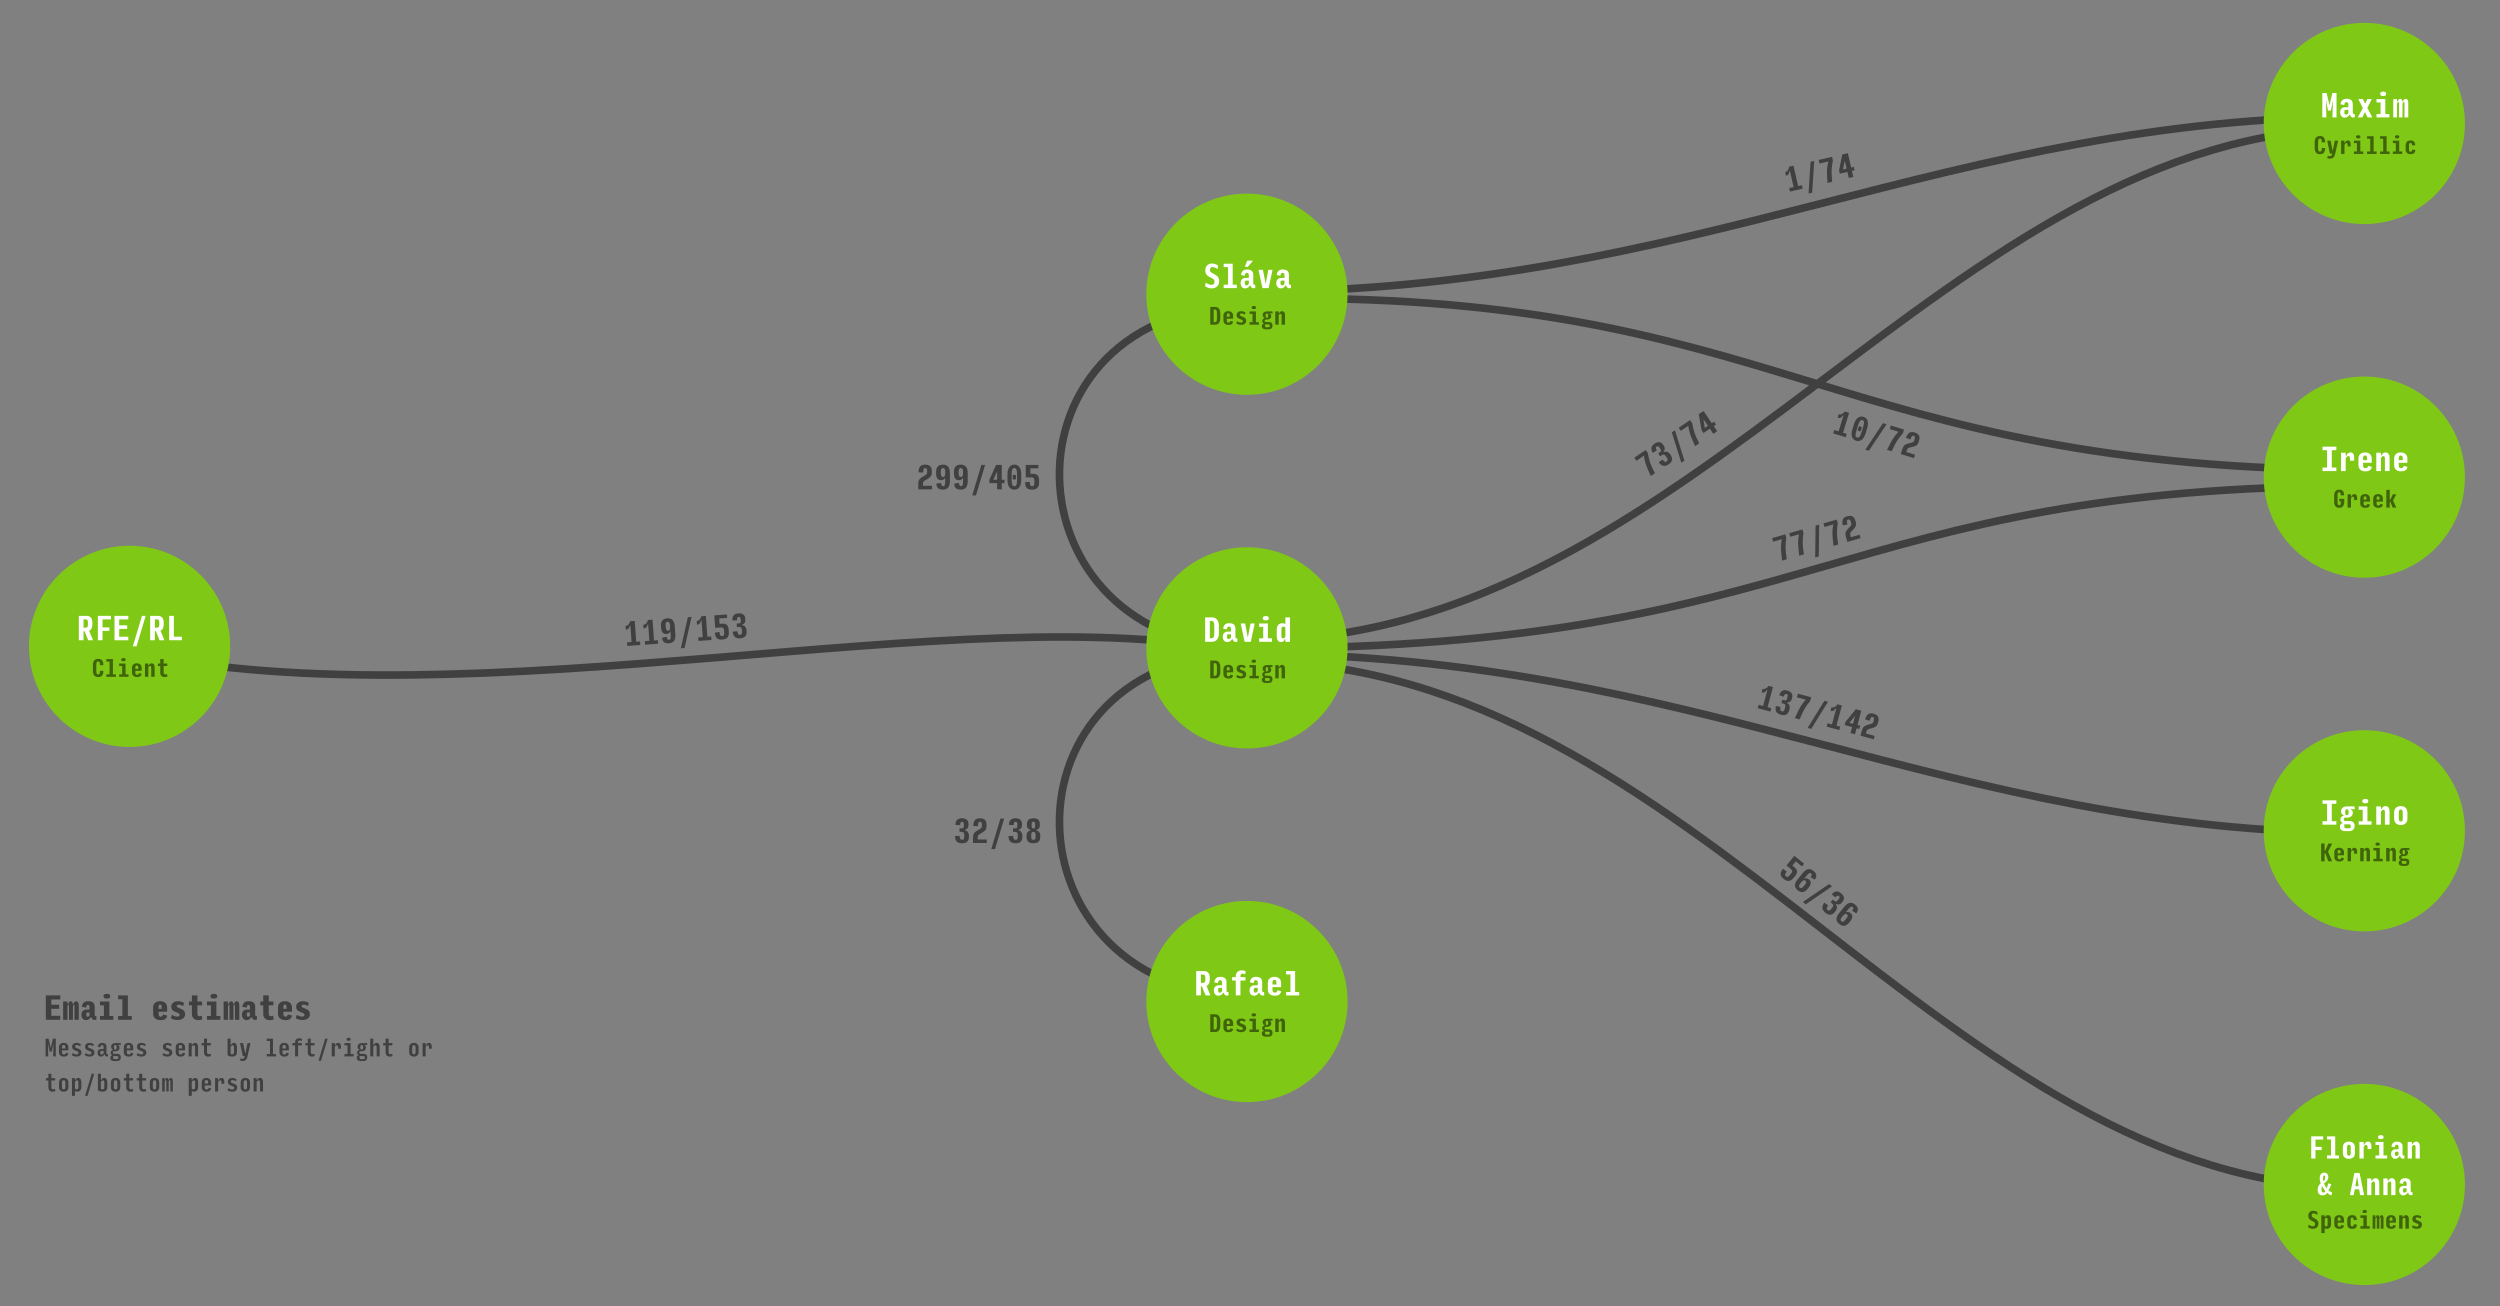 <svg height="857" viewBox="0 0 1640 857" width="1640" xmlns="http://www.w3.org/2000/svg" xmlns:xlink="http://www.w3.org/1999/xlink"><rect x="0" y="0" width="1640" height="857" fill="#808080" stroke="none"/><defs><symbol overflow="visible"><path d="M1 5v-22h9.703V5zm2-2h5.703v-18H3zm0 0"/></symbol><symbol id="b" overflow="visible"><path d="M5.547.188c-.762 0-1.524-.126-2.28-.376-.75-.257-1.435-.617-2.048-1.078l.514-2.36c.614.45 1.24.81 1.875 1.08.632.273 1.312.405 2.03.405.626 0 1.087-.188 1.39-.563.302-.383.454-.883.454-1.5 0-.676-.18-1.176-.53-1.5-.356-.332-1.013-.723-1.97-1.172-1.293-.594-2.21-1.238-2.75-1.938-.543-.707-.812-1.624-.812-2.75 0-1.35.39-2.453 1.172-3.296.79-.85 1.898-1.28 3.328-1.28.726 0 1.43.132 2.11.39.687.25 1.288.59 1.812 1.016l-.39 2.234c-.587-.426-1.15-.742-1.688-.953-.543-.22-1.07-.328-1.579-.328-.554 0-.976.163-1.265.483-.293.324-.438.797-.438 1.422 0 .617.176 1.078.532 1.39.363.313 1.02.696 1.968 1.14C8.274-8.686 9.19-8 9.734-7.28c.54.71.813 1.604.813 2.686 0 1.46-.45 2.62-1.344 3.485C8.305-.24 7.086.19 5.547.19zm0 0"/></symbol><symbol id="c" overflow="visible"><path d="M1.78 0v-2.234h2.86v-11.532H1.78V-16h5.923v13.766h2.703V0zm0 0"/></symbol><symbol id="d" overflow="visible"><path d="M5-1.813c.29 0 .566-.078.828-.234.27-.164.52-.414.75-.75v-2.14H4.906c-.355 0-.605.11-.75.328-.148.22-.218.637-.218 1.25 0 .493.082.872.25 1.14.164.275.437.408.812.408zM4.156.204c-.875 0-1.59-.316-2.14-.953-.555-.645-.83-1.484-.83-2.516.002-1.07.29-1.906.877-2.5.593-.593 1.378-.89 2.36-.89h2.155v-1.766c0-.562-.11-.96-.328-1.203-.21-.25-.53-.375-.97-.375-.428 0-.74.137-.936.406-.2.274-.356.774-.47 1.5l-2.452-.5c.207-1.258.63-2.176 1.266-2.75.632-.57 1.54-.86 2.718-.86 1.313 0 2.317.282 3.016.845.707.563 1.062 1.493 1.062 2.782v5.172c0 .594.11.97.329 1.125.226.147.554.167.984.06v2.204c-.856.196-1.54.16-2.047-.11-.512-.28-.867-.788-1.063-1.53h-.453c-.293.53-.714.976-1.265 1.328-.544.35-1.15.53-1.814.53zM3.984-14l1.563-4H9.36l-3.407 4zm0 0"/></symbol><symbol id="e" overflow="visible"><path d="M7.875 0H3.812L1.235-12h2.89l1.798 9.22L7.702-12h2.736zm0 0"/></symbol><symbol id="f" overflow="visible"><path d="M5-1.813c.29 0 .566-.078.828-.234.27-.164.52-.414.75-.75v-2.14H4.906c-.355 0-.605.11-.75.328-.148.22-.218.637-.218 1.25 0 .493.082.872.25 1.14.164.275.437.408.812.408zM4.156.204c-.875 0-1.59-.316-2.14-.953-.555-.645-.83-1.484-.83-2.516.002-1.07.29-1.906.877-2.5.593-.593 1.378-.89 2.36-.89h2.155v-1.766c0-.562-.11-.96-.328-1.203-.21-.25-.53-.375-.97-.375-.428 0-.74.137-.936.406-.2.274-.356.774-.47 1.5l-2.452-.5c.207-1.258.63-2.176 1.266-2.75.632-.57 1.54-.86 2.718-.86 1.313 0 2.317.282 3.016.845.707.563 1.062 1.493 1.062 2.782v5.172c0 .594.11.97.329 1.125.226.147.554.167.984.06v2.204c-.856.196-1.54.16-2.047-.11-.512-.28-.867-.788-1.063-1.53h-.453c-.293.53-.714.976-1.265 1.328-.544.35-1.15.53-1.814.53zm0 0"/></symbol><symbol id="n" overflow="visible"><path d="M1.313 0v-16h4.562c1.406 0 2.504.516 3.297 1.547.8 1.03 1.203 2.418 1.203 4.156v4.672c0 1.71-.406 3.074-1.22 4.094C8.353-.51 7.26 0 5.876 0zm3.093-2.313h1.157c.632 0 1.082-.253 1.343-.765.27-.508.407-1.414.407-2.72v-4.327c0-1.332-.137-2.258-.407-2.78-.26-.52-.71-.783-1.343-.783H4.405zm0 0"/></symbol><symbol id="o" overflow="visible"><path d="M1.64 0v-2.234h2.673v-7.532H1.64V-12h5.766v9.766h2.672V0zM6-14.016c-.574 0-1.043-.093-1.406-.28-.367-.188-.547-.524-.547-1.017v-.234c0-.488.18-.836.547-1.047.363-.207.832-.312 1.406-.312.582 0 1.05.105 1.406.312.364.21.547.56.547 1.047v.235c0 .492-.183.828-.547 1.015-.367.188-.836.28-1.406.28zm0 0"/></symbol><symbol id="p" overflow="visible"><path d="M5.563-2.203c.332 0 .628-.094.89-.28.258-.197.492-.505.703-.923v-5.906c-.26-.227-.508-.39-.734-.485-.22-.1-.438-.156-.656-.156-.45 0-.766.152-.954.453-.18.293-.265.793-.265 1.5v3.938c0 .625.082 1.093.25 1.406.176.304.43.453.766.453zm1.156.515c-.15.543-.423.997-.83 1.36-.406.35-.945.53-1.61.53-.936 0-1.64-.362-2.108-1.093-.46-.727-.688-1.665-.688-2.813v-4.313c0-1.29.329-2.3.985-3.03.655-.74 1.565-1.11 2.733-1.11.344 0 .68.043 1.016.125.33.085.643.214.936.39V-16h3.063V0H7.155v-1.688zm0 0"/></symbol><symbol id="r" overflow="visible"><path d="M1.313 0v-2.313h3v-11.374h-3V-16h9.093v2.313h-3v11.374h3V0zm0 0"/></symbol><symbol id="s" overflow="visible"><path d="M1.766 0v-12h3.046v2.016h.47c.206-.77.55-1.332 1.03-1.688.49-.35 1.055-.53 1.704-.53.79 0 1.38.292 1.765.874.396.586.595 1.406.595 2.47v2.046H7.64v-1.125c0-.696-.077-1.18-.234-1.454-.148-.282-.422-.422-.828-.422-.336 0-.664.132-.984.39-.313.25-.574.656-.782 1.22V0zm0 0"/></symbol><symbol id="t" overflow="visible"><path d="M10.297-2.72c-.262 1.044-.72 1.794-1.375 2.25-.65.45-1.606.673-2.875.673C4.64.203 3.523-.16 2.703-.89c-.812-.74-1.22-1.77-1.22-3.094v-4.14c0-1.282.396-2.282 1.19-3 .788-.72 1.85-1.08 3.186-1.08 1.343 0 2.406.372 3.187 1.11.78.742 1.172 1.805 1.172 3.188v2.484H4.546v1.578c0 .668.117 1.168.36 1.5.238.324.648.485 1.234.485.477 0 .848-.113 1.11-.343.27-.227.453-.633.547-1.22zm-5.75-5.577v1.14h2.61v-1.077c0-.72-.102-1.223-.298-1.516-.188-.3-.524-.453-1-.453-.493 0-.837.14-1.032.422-.187.28-.28.776-.28 1.483zm0 0"/></symbol><symbol id="u" overflow="visible"><path d="M1.484 0v-12h3.063v1.688H5c.207-.594.547-1.055 1.016-1.39.468-.333 1.004-.5 1.61-.5.81 0 1.444.307 1.905.92.458.618.69 1.47.69 2.563V0H7.155v-8.188c0-.53-.09-.93-.265-1.203-.167-.282-.413-.422-.734-.422-.336 0-.64.117-.922.343-.28.232-.51.572-.687 1.017V0zm0 0"/></symbol><symbol id="O" overflow="visible"><path d="M4.922-4.438l-1.375-6.828L3.875 0H1.187v-16H4l1.906 7.984L7.78-16h2.736V0H7.812l.344-11.094-1.344 6.656zm0 0"/></symbol><symbol id="P" overflow="visible"><path d="M7.484 0L5.72-3.484 4.124 0h-3.03l3.264-6.125L1.374-12h3.03l1.532 3 1.33-3h3.014L7.345-6.28 10.562 0zm0 0"/></symbol><symbol id="Q" overflow="visible"><path d="M3.406-8.906V0H.937v-12h2.438v1.547h.484c.144-.57.35-1 .624-1.28.282-.283.625-.423 1.032-.423.375 0 .675.133.906.39.238.262.406.7.5 1.313h.422c.156-.57.375-1 .656-1.28.29-.283.656-.423 1.094-.423.57 0 .992.234 1.265.703.28.46.42 1.164.42 2.11V0H8.298v-8.953c0-.406-.03-.707-.094-.906-.055-.195-.152-.296-.297-.296-.18 0-.35.12-.515.36-.156.23-.288.526-.39.89V0H4.72v-8.953c0-.406-.032-.707-.095-.906-.055-.195-.168-.296-.344-.296-.178 0-.34.117-.483.344-.137.218-.266.523-.39.906zm0 0"/></symbol><symbol id="V" overflow="visible"><path d="M10.688.78c0 1.083-.32 1.923-.954 2.517-.636.6-1.496.906-2.578.906H4.594c-1.21 0-2.106-.258-2.688-.766-.574-.5-.86-1.21-.86-2.124 0-.65.16-1.168.485-1.563.322-.395.712-.625 1.173-.688v-.406c-.375-.113-.695-.32-.953-.625-.25-.31-.375-.788-.375-1.436 0-.645.195-1.192.594-1.64.405-.458.893-.735 1.468-.83v-.358c-.532-.207-.938-.516-1.22-.922-.28-.414-.42-.867-.42-1.36v-.328c0-.957.347-1.722 1.046-2.297.707-.57 1.625-.86 2.75-.86h5.093v1.984l-2.484-.421v.374c.375.137.68.403.922.797.25.387.375.805.375 1.25v.329c0 .95-.36 1.7-1.078 2.25-.71.542-1.617.812-2.72.812H4.657c-.336 0-.6.086-.797.25-.188.168-.282.445-.282.828 0 .375.094.656.28.844.19.18.447.265.783.265h2.626c1.03 0 1.86.258 2.484.766.625.512.938 1.328.938 2.453zM5.64-6.265c.383 0 .66-.13.83-.39.163-.27.25-.664.25-1.188v-.78c0-.5-.09-.876-.267-1.126-.168-.258-.437-.39-.812-.39-.386 0-.667.132-.843.39-.168.25-.25.625-.25 1.125v.78c0 .525.078.92.234 1.19.157.26.443.39.86.39zm-.593 8.61h2.03c.333 0 .603-.094.814-.28.22-.18.33-.517.33-1.017 0-.5-.107-.84-.314-1.016-.21-.175-.468-.264-.78-.264H3.92V.937c0 .458.07.805.22 1.047.143.24.444.36.905.36zm0 0"/></symbol><symbol id="W" overflow="visible"><path d="M5.875.203c-1.355 0-2.422-.367-3.203-1.11-.78-.738-1.172-1.75-1.172-3.03v-4.047c0-1.313.39-2.344 1.172-3.094.78-.75 1.848-1.125 3.203-1.125 1.352 0 2.414.383 3.188 1.14.78.762 1.17 1.805 1.17 3.126v4.03c0 1.282-.39 2.29-1.17 3.016C8.288-.16 7.226.202 5.874.202zm0-2.25c.457 0 .79-.144 1-.437.207-.3.313-.813.313-1.532v-3.89c0-.727-.106-1.25-.313-1.563-.21-.32-.543-.483-1-.483-.45 0-.78.164-1 .484-.21.314-.313.83-.313 1.548v3.844c0 .73.102 1.25.313 1.562.22.313.55.47 1 .47zm0 0"/></symbol><symbol id="Z" overflow="visible"><path d="M4.406-8.234h1.39c.5 0 .876-.15 1.126-.454.25-.312.375-.874.375-1.687v-1.25c0-.79-.125-1.332-.375-1.625-.25-.29-.625-.438-1.125-.438h-1.39zm0 8.234H1.313v-16h4.984c1.28 0 2.25.37 2.906 1.11.664.73 1 1.792 1 3.187v1.344c0 1.087-.183 1.977-.547 2.672-.355.7-.883 1.172-1.578 1.422L10.64 0H7.454L5.047-5.938h-.64zm0 0"/></symbol><symbol id="aa" overflow="visible"><path d="M3.875 0v-9.766h-2.39V-12h2.39v-.72c0-1.155.363-2.065 1.094-2.733.737-.664 1.702-1 2.89-1 .437 0 .867.047 1.296.14.426.086.828.215 1.203.39l-.297 2.048c-.376-.164-.71-.273-1-.328-.282-.063-.547-.094-.797-.094-.418 0-.746.137-.985.406-.23.26-.343.7-.343 1.312V-12h3.282v2.234H6.936V0zm0 0"/></symbol><symbol id="ac" overflow="visible"><path d="M2.094 0v-16h8.61v2.313H5.155v5.25H9.64v2.312H5.157V0zm0 0"/></symbol><symbol id="ad" overflow="visible"><path d="M1.313 0v-16h9.062v2.313h-5.97v3.906h5.22v2.342h-5.22v5.125h5.97V0zm0 0"/></symbol><symbol id="ae" overflow="visible"><path d="M1.64 4l6-20h2.438l-6 20zm0 0"/></symbol><symbol id="af" overflow="visible"><path d="M2.078 0v-16H5.14v13.688h5.266V0zm0 0"/></symbol><symbol id="aC" overflow="visible"><path d="M1.344 0v-3.36c0-1.238.19-2.19.578-2.86.394-.675 1.14-1.343 2.234-2l1.422-.796c.664-.382 1.094-.718 1.28-1 .197-.29.298-.754.298-1.39v-.578c0-.676-.105-1.172-.312-1.485-.2-.32-.528-.483-.985-.483-.48 0-.81.21-.985.625-.168.406-.277 1.187-.328 2.344l-3.063-.204c.063-1.78.438-3.062 1.125-3.843.687-.783 1.765-1.173 3.234-1.173 1.445 0 2.535.344 3.265 1.03.738.69 1.11 1.72 1.11 3.095V-11c0 .992-.197 1.777-.58 2.36-.386.574-1.12 1.183-2.203 1.828l-1.42.796c-.69.43-1.134.797-1.33 1.11-.187.312-.28.812-.28 1.5v1.094h5.968V0zm0 0"/></symbol><symbol id="aD" overflow="visible"><path d="M5.86-8.078c.53 0 .906-.195 1.124-.594.22-.394.329-1.055.329-1.984v-.828c0-.883-.11-1.516-.33-1.89-.217-.384-.592-.58-1.124-.58-.524 0-.89.196-1.11.58-.22.374-.328 1.007-.328 1.89v.828c0 .93.11 1.59.328 1.984.22.4.586.594 1.11.594zM5.81.202c-1.417 0-2.464-.304-3.14-.92-.68-.614-1.086-1.618-1.22-3.016l3.204-.47c.07.856.196 1.43.375 1.72.177.293.517.437 1.017.437.457 0 .78-.226.97-.687.194-.457.295-1.243.295-2.36v-2.36h-.17c-.25.48-.603.845-1.048 1.095-.438.243-.953.36-1.547.36-1.074 0-1.875-.375-2.406-1.125-.53-.758-.796-1.88-.796-3.36v-1c0-1.55.375-2.722 1.125-3.515.75-.8 1.878-1.203 3.39-1.203 1.488 0 2.613.46 3.374 1.375.758.918 1.14 2.273 1.14 4.062v5.532c0 1.812-.386 3.171-1.155 4.078C8.456-.25 7.32.204 5.81.204zm0 0"/></symbol><symbol id="aE" overflow="visible"><path d="M3.78-6.313h2.486v-5.375zm7.345 2.235H9.312V0H6.267v-4.078H1.187v-2.234L5.577-16h3.736v9.688h1.812zm0 0"/></symbol><symbol id="aF" overflow="visible"><path d="M5.86.203c-1.43 0-2.54-.555-3.33-1.672C1.74-2.58 1.345-4.144 1.345-6.155v-3.61c0-2.05.394-3.632 1.187-4.75.79-1.125 1.9-1.687 3.33-1.687 1.425 0 2.535.562 3.327 1.687.79 1.118 1.188 2.7 1.188 4.75v3.61c0 2.01-.398 3.574-1.188 4.687C8.396-.35 7.285.204 5.86.204zm0-2.25c.663 0 1.124-.312 1.374-.937.258-.625.39-1.743.39-3.36v-3.234c0-1.645-.132-2.785-.39-3.422-.25-.633-.71-.953-1.375-.953-.67 0-1.133.32-1.39.953-.25.637-.376 1.777-.376 3.422v3.234c0 1.617.125 2.735.375 3.36.257.625.72.937 1.39.937zm0-4.312c-.337 0-.602-.07-.798-.218-.187-.145-.28-.426-.28-.844v-1.14c0-.395.093-.672.28-.83.196-.155.46-.233.797-.233.32 0 .577.078.765.234.195.156.297.433.297.828v1.14c0 .418-.106.7-.313.844-.2.148-.45.22-.75.22zm0 0"/></symbol><symbol id="aG" overflow="visible"><path d="M5.797.203C4.16.203 3-.16 2.313-.89c-.688-.727-1.063-1.993-1.126-3.797l3.047-.188c.094 1.125.243 1.883.454 2.266.207.376.582.563 1.125.563.582 0 .976-.164 1.187-.5.207-.332.313-.914.313-1.75V-5.64c0-.782-.14-1.337-.422-1.673-.273-.332-.76-.5-1.468-.5h-3.78V-16h8.28v2.234h-5.22v3.563h1.814c1.28 0 2.242.34 2.89 1.015.645.668.97 1.71.97 3.126v1.86c0 1.43-.388 2.522-1.157 3.28C8.456-.172 7.315.203 5.796.203zm0 0"/></symbol><symbol id="aR" overflow="visible"><path d="M5.906.203C4.313.203 3.14-.18 2.39-.953c-.742-.78-1.14-1.957-1.203-3.53l3.047-.205c.07.97.227 1.65.47 2.032.237.386.624.578 1.155.578.53 0 .906-.16 1.124-.485.22-.32.329-.843.329-1.562V-5.22c0-.718-.137-1.237-.407-1.56-.26-.333-.656-.5-1.187-.5H4.202v-2.314H5.72c.487 0 .827-.11 1.014-.328.188-.226.282-.656.282-1.28v-1.064c0-.593-.094-1.015-.282-1.265-.187-.26-.484-.392-.89-.392-.418 0-.727.18-.922.53-.2.345-.324.915-.375 1.704l-3.063-.187c.063-1.47.438-2.555 1.125-3.266.695-.708 1.726-1.063 3.093-1.063 1.395 0 2.473.312 3.234.937.758.618 1.14 1.555 1.14 2.813v.797c0 .773-.202 1.422-.608 1.953-.408.523-.94.828-1.595.922v.577c.758.094 1.363.465 1.813 1.11.457.648.687 1.413.687 2.296v.72c0 1.386-.37 2.448-1.11 3.186-.742.73-1.86 1.093-3.36 1.093zm0 0"/></symbol><symbol id="aS" overflow="visible"><path d="M5.86.203c-1.524 0-2.657-.35-3.407-1.062-.742-.706-1.11-1.78-1.11-3.218v-.72c0-.925.22-1.686.657-2.28.438-.602 1.05-.957 1.844-1.063v-.58C3.22-8.8 2.69-9.08 2.266-9.56c-.418-.49-.625-1.133-.625-1.938v-.922c0-1.28.344-2.226 1.032-2.844.695-.625 1.758-.937 3.187-.937 1.425 0 2.484.312 3.17.937.697.618 1.048 1.563 1.048 2.844v.922c0 .805-.215 1.45-.64 1.938-.43.48-.954.76-1.58.843v.58c.79.105 1.408.464 1.845 1.078.445.605.672 1.36.672 2.265v.72c0 1.436-.375 2.51-1.125 3.218C8.508-.147 7.38.204 5.86.204zm0-9.72c.425 0 .722-.124.89-.374.176-.258.266-.704.266-1.33v-1.046c0-.613-.09-1.04-.266-1.28-.168-.25-.465-.376-.89-.376-.43 0-.73.125-.907.375-.168.242-.25.668-.25 1.28v1.048c0 .626.082 1.072.25 1.33.176.25.477.374.906.374zm0 7.44c.53 0 .906-.16 1.124-.486.22-.32.329-.878.329-1.67v-.86c0-.802-.11-1.364-.33-1.688-.217-.333-.592-.5-1.124-.5-.532 0-.907.167-1.126.5-.218.323-.328.885-.328 1.686v.86c0 .793.11 1.35.328 1.671.22.325.594.485 1.125.485zm0 0"/></symbol><symbol overflow="visible"><path d="M.734 3.64v-16H7.78v16zm1.454-1.453h4.14v-13.093h-4.14zm0 0"/></symbol><symbol id="g" overflow="visible"><path d="M.953 0v-11.64H4.28c1.01 0 1.806.382 2.392 1.14.582.75.875 1.758.875 3.016v3.39c0 1.25-.293 2.246-.875 2.985C6.086-.366 5.29 0 4.282 0zm2.25-1.688h.844c.457 0 .785-.18.984-.546.197-.375.298-1.036.298-1.985v-3.14c0-.968-.1-1.64-.297-2.015-.198-.383-.526-.578-.983-.578h-.844zm0 0"/></symbol><symbol id="h" overflow="visible"><path d="M7.484-1.984c-.187.76-.515 1.308-.984 1.64C6.03-.02 5.328.14 4.39.14c-1.023 0-1.827-.265-2.42-.796-.595-.53-.892-1.274-.892-2.235v-3.016c0-.926.285-1.65.86-2.172.582-.53 1.36-.797 2.328-.797.976 0 1.75.273 2.312.813.57.53.86 1.304.86 2.312v1.813h-4.14v1.14c0 .492.085.856.264 1.094.176.23.477.344.907.344.343 0 .612-.077.81-.234.197-.164.33-.46.392-.89zM3.297-6.03v.827h1.906V-6c0-.52-.074-.883-.22-1.094-.135-.218-.374-.328-.717-.328-.368 0-.62.106-.766.313-.137.2-.203.56-.203 1.08zm0 0"/></symbol><symbol id="i" overflow="visible"><path d="M4.078.11c-.605 0-1.18-.09-1.72-.266-.542-.188-1-.406-1.374-.656l.5-1.407c.383.22.813.42 1.282.595.468.168.906.25 1.312.25s.707-.078.906-.234c.207-.156.313-.39.313-.702 0-.344-.094-.586-.28-.735-.19-.144-.622-.332-1.298-.562-.95-.32-1.607-.68-1.97-1.078-.367-.394-.547-.94-.547-1.64 0-.758.27-1.375.813-1.844.55-.47 1.285-.703 2.203-.703.57 0 1.1.086 1.593.25.488.168.906.375 1.25.625l-.375 1.375c-.356-.207-.735-.383-1.14-.53-.4-.146-.767-.22-1.11-.22-.325 0-.575.07-.75.203-.18.137-.266.356-.266.656 0 .305.113.532.344.688.226.156.742.375 1.546.656.82.293 1.395.637 1.72 1.03.32.388.484.935.484 1.642 0 .75-.305 1.375-.907 1.875C6.015-.133 5.17.11 4.077.11zm0 0"/></symbol><symbol id="j" overflow="visible"><path d="M1.188 0v-1.625H3.14v-5.47H1.188v-1.64h4.188v7.11h1.953V0zM4-10.203c-.418 0-.762-.067-1.03-.203-.263-.133-.392-.38-.392-.735v-.157c0-.363.13-.617.39-.765.27-.157.614-.235 1.032-.235.426 0 .77.078 1.03.235.26.148.392.402.392.765v.156c0 .355-.137.6-.406.734-.262.136-.602.203-1.016.203zm0 0"/></symbol><symbol id="k" overflow="visible"><path d="M7.766.563c0 .79-.23 1.398-.688 1.828-.46.438-1.086.657-1.875.657h-1.86c-.886 0-1.542-.184-1.968-.547C.957 2.133.75 1.617.75.953c0-.47.117-.844.36-1.125.238-.29.523-.46.86-.516v-.28c-.275-.095-.5-.25-.69-.47-.186-.226-.28-.57-.28-1.03 0-.477.145-.88.438-1.204.29-.332.644-.535 1.062-.61v-.25c-.387-.144-.684-.366-.89-.67-.2-.302-.298-.634-.298-1v-.22c0-.695.254-1.254.766-1.672.508-.426 1.176-.64 2-.64h3.688v1.453L5.97-7.595v.282c.268.093.49.29.67.578.176.28.266.586.266.906v.25c0 .687-.26 1.23-.78 1.625-.513.398-1.173.594-1.985.594h-.75c-.242 0-.433.063-.578.188-.136.117-.203.313-.203.594 0 .273.066.476.203.61.132.124.32.187.562.187H5.28c.76 0 1.365.186 1.814.56.445.376.672.97.672 1.782zM4.11-4.548c.28 0 .476-.098.593-.297.125-.195.188-.484.188-.86v-.562c0-.375-.062-.648-.187-.828-.125-.187-.324-.28-.594-.28-.282 0-.493.093-.626.28-.125.18-.187.453-.187.828v.563c0 .375.055.664.172.86.124.198.335.296.64.296zm-.438 6.25h1.484c.24 0 .438-.07.594-.203.156-.125.234-.375.234-.75 0-.355-.078-.602-.234-.734-.148-.125-.34-.188-.578-.188H2.844v.86c0 .32.05.57.156.75.113.175.336.265.672.265zm0 0"/></symbol><symbol id="l" overflow="visible"><path d="M1.078 0v-8.734h2.22V-7.5h.343c.157-.426.4-.758.735-1 .344-.25.734-.375 1.172-.375.582 0 1.04.227 1.375.672.344.45.516 1.07.516 1.86V0H5.203v-5.953c0-.383-.062-.676-.187-.875-.125-.207-.305-.313-.532-.313-.25 0-.48.09-.687.265-.2.168-.367.406-.5.72V0zm0 0"/></symbol><symbol id="v" overflow="visible"><path d="M4.313.14c-1.106 0-1.938-.347-2.5-1.046C1.25-1.613.97-2.57.97-3.78v-4.064c0-1.238.284-2.203.858-2.89.57-.696 1.383-1.047 2.438-1.047 1.082 0 1.882.296 2.406.89.53.593.82 1.515.875 2.765l-2.22.14c-.054-.812-.15-1.363-.296-1.656-.147-.3-.397-.454-.75-.454-.448 0-.74.21-.874.625-.136.408-.203.993-.203 1.75v3.83c0 .75.063 1.328.188 1.734.133.406.442.61.922.61.438 0 .723-.22.86-.657.133-.438.203-1.067.203-1.89H4.312v-1.704H7.61v1.938c0 1.305-.294 2.297-.876 2.985C6.148-.195 5.344.14 4.313.14zm0 0"/></symbol><symbol id="w" overflow="visible"><path d="M1.28 0v-8.734H3.5v1.468h.344c.156-.562.406-.968.75-1.218.35-.258.765-.39 1.234-.39.57 0 1 .214 1.28.64.29.418.44 1.015.44 1.796v1.485H5.56v-.828c0-.5-.058-.85-.17-1.048-.12-.207-.322-.313-.61-.313-.243 0-.48.093-.72.28-.23.188-.417.485-.562.89V0zm0 0"/></symbol><symbol id="x" overflow="visible"><path d="M3.406-3.78V0h-2.25v-11.64h2.25v6.328h.39L5.44-8.735h2.28l-2.124 4L7.687 0h-2.36l-1.53-3.78zm0 0"/></symbol><symbol id="J" overflow="visible"><path d="M4.03.125c-.553 0-1.104-.09-1.655-.266C1.832-.33 1.335-.587.89-.923l.376-1.703c.445.313.898.57 1.36.766.456.2.952.298 1.483.298.445 0 .78-.133 1-.407.218-.28.327-.64.327-1.077 0-.5-.132-.867-.39-1.11-.25-.238-.727-.52-1.422-.843-.95-.426-1.62-.895-2.016-1.406-.387-.52-.58-1.188-.58-2 0-.99.286-1.79.86-2.406.57-.614 1.38-.922 2.423-.922.53 0 1.04.093 1.53.28.5.18.938.423 1.313.735l-.28 1.626c-.43-.312-.84-.54-1.235-.687-.386-.158-.765-.236-1.14-.236-.406 0-.715.118-.922.344-.21.23-.312.574-.312 1.03 0 .45.13.79.39 1.017.258.23.735.508 1.422.828.938.48 1.602.98 2 1.5.395.512.594 1.164.594 1.953 0 1.063-.328 1.906-.984 2.531-.65.625-1.532.938-2.657.938zm0 0"/></symbol><symbol id="K" overflow="visible"><path d="M4.313-1.484c.32 0 .55-.11.687-.329.133-.226.203-.593.203-1.093V-6c0-.406-.07-.695-.203-.875-.125-.176-.305-.266-.53-.266-.212 0-.42.074-.626.218-.2.137-.383.36-.547.672v4.28c.195.17.375.294.53.376.165.074.33.11.486.11zM4.732.11c-.26 0-.51-.032-.75-.094-.24-.063-.467-.157-.686-.282v3.172h-2.22v-11.64h2.22V-7.5h.344c.102-.438.317-.773.64-1.016.322-.238.728-.36 1.22-.36.613 0 1.086.23 1.422.688.344.46.516 1.11.516 1.954v3.343c0 .93-.243 1.663-.72 2.203-.48.53-1.14.796-1.984.796zm0 0"/></symbol><symbol id="L" overflow="visible"><path d="M4.344.14C3.3.14 2.492-.124 1.922-.655c-.563-.54-.844-1.297-.844-2.266v-2.875c0-.976.28-1.734.844-2.266.562-.54 1.363-.812 2.406-.812.957 0 1.688.258 2.188.766.5.512.812 1.297.937 2.36l-2.156.156C5.254-6.238 5.157-6.672 5-6.89c-.148-.227-.387-.344-.72-.344-.354 0-.608.11-.764.328-.15.218-.22.62-.22 1.203V-3c0 .574.07.97.22 1.188.156.218.414.328.78.328.345 0 .587-.086.735-.266.146-.188.236-.55.267-1.094l2.156.156c-.055.98-.336 1.7-.844 2.157-.5.448-1.258.67-2.266.67zm0 0"/></symbol><symbol id="M" overflow="visible"><path d="M2.47-6.47V0H.686v-8.734h1.766v1.125h.36c.1-.413.253-.722.453-.92.195-.208.445-.314.75-.314.27 0 .488.094.656.28.176.19.297.51.36.955h.312c.113-.413.273-.722.484-.92.207-.208.473-.314.797-.314.414 0 .723.172.922.516.195.336.297.844.297 1.53V0H6.03v-6.516c0-.29-.022-.507-.06-.656-.044-.144-.118-.22-.22-.22-.125 0-.25.09-.375.267-.117.168-.21.387-.28.656V0H3.437v-6.516c0-.29-.028-.507-.08-.656-.042-.144-.124-.22-.25-.22-.124 0-.24.087-.342.25-.094.17-.196.392-.297.673zm0 0"/></symbol><symbol id="R" overflow="visible"><path d="M4.484.14C3.328.14 2.454-.194 1.86-.874 1.265-1.55.97-2.555.97-3.89v-3.797c0-1.364.296-2.383.89-3.063.593-.688 1.468-1.03 2.624-1.03 1.125 0 1.954.327 2.485.983.538.65.843 1.68.905 3.094l-2.234.14C5.6-8.57 5.493-9.242 5.33-9.578c-.156-.344-.45-.516-.875-.516-.48 0-.808.188-.984.563-.18.366-.267 1.022-.267 1.967V-4c0 .875.086 1.508.266 1.89.175.376.503.563.983.563.426 0 .72-.164.875-.5.164-.332.27-.988.313-1.97l2.235.142c-.055 1.387-.352 2.402-.89 3.047-.544.648-1.376.97-2.5.97zm0 0"/></symbol><symbol id="S" overflow="visible"><path d="M2.578 3.047c-.25 0-.527-.016-.828-.047-.293-.03-.605-.074-.938-.125L.938 1.25c.27.07.516.125.735.156.226.032.437.047.625.047.47 0 .82-.125 1.062-.375.25-.242.425-.625.53-1.156l.047-.188H2.423L.687-8.734h2.235l1.36 6.843 1.374-6.844h2.172L5.858.11c-.23 1.007-.616 1.75-1.155 2.218-.543.477-1.25.72-2.125.72zm0 0"/></symbol><symbol id="T" overflow="visible"><path d="M1.297 0v-1.625h2.078V-10H1.297v-1.64h4.297v10.015h1.968V0zm0 0"/></symbol><symbol id="X" overflow="visible"><path d="M3.203-5.234V0H.953v-11.64h2.25v4.703h.422l2.016-4.704h2.58L5.47-6.28 8.17 0h-2.53L3.67-5.234zm0 0"/></symbol><symbol id="ag" overflow="visible"><path d="M5.484.14c-.906 0-1.617-.253-2.125-.765-.5-.52-.75-1.234-.75-2.14v-4.33H1.077v-1.64h1.53v-2.906h2.22v2.906h2.375v1.64H4.828v4.22c0 .43.086.76.266 1 .176.23.43.343.765.343.238 0 .468-.032.687-.095.226-.07.406-.133.53-.188l.22 1.61C7.13-.11 6.875-.03 6.53.03c-.335.072-.682.11-1.046.11zm0 0"/></symbol><symbol overflow="visible"><path d="M.906 4.547v-20h8.828v20zm1.828-1.813h5.172V-13.64H2.734zm0 0"/></symbol><symbol id="z" overflow="visible"><path d="M1.906 0v-14.547h7.828v2.11H4.688v4.765h4.078v2.11H4.687V0zm0 0"/></symbol><symbol id="A" overflow="visible"><path d="M1.625 0v-2.03H4.22v-10.486H1.624v-2.03H7v12.515h2.453V0zm0 0"/></symbol><symbol id="B" overflow="visible"><path d="M5.344.188C4.102.188 3.13-.15 2.422-.83c-.71-.676-1.063-1.594-1.063-2.75V-7.25c0-1.195.35-2.133 1.062-2.813.707-.687 1.68-1.03 2.922-1.03 1.226 0 2.195.35 2.906 1.046.707.688 1.063 1.633 1.063 2.828v3.673c0 1.168-.356 2.086-1.063 2.75-.71.656-1.68.985-2.906.985zm0-2.047c.414 0 .718-.132.906-.406.188-.27.28-.734.28-1.39v-3.531c0-.665-.093-1.14-.28-1.422-.188-.288-.492-.437-.906-.437-.407 0-.71.15-.907.438-.2.282-.296.75-.296 1.407v3.5c0 .668.098 1.14.298 1.422.195.28.5.42.906.42zm0 0"/></symbol><symbol id="C" overflow="visible"><path d="M1.594 0v-10.906h2.78v1.828h.423c.195-.695.516-1.207.953-1.53.438-.322.953-.486 1.547-.486.707 0 1.238.266 1.594.797.364.524.547 1.274.547 2.25v1.844H6.954V-7.22c0-.624-.074-1.06-.22-1.31-.135-.26-.385-.392-.75-.392-.303 0-.6.12-.89.36-.292.23-.53.6-.718 1.11V0zm0 0"/></symbol><symbol id="D" overflow="visible"><path d="M1.484 0v-2.03h2.438v-6.845H1.484v-2.03h5.25v8.874h2.422V0zM5-12.75c-.523 0-.95-.082-1.28-.25-.337-.164-.5-.473-.5-.922v-.203c0-.445.163-.766.5-.953.33-.188.757-.28 1.28-.28.53 0 .957.092 1.28.28.333.187.5.508.5.953v.203c0 .45-.167.758-.5.922-.335.168-.76.25-1.28.25zm0 0"/></symbol><symbol id="E" overflow="visible"><path d="M4.547-1.656c.27 0 .523-.07.766-.22.238-.144.46-.366.67-.67v-1.938h-1.53c-.312 0-.54.1-.672.296-.135.2-.202.58-.202 1.14 0 .45.07.794.22 1.032.155.243.405.36.75.36zM3.78.187c-.803 0-1.452-.29-1.952-.875-.5-.582-.75-1.343-.75-2.28 0-.977.266-1.735.797-2.266.54-.54 1.254-.813 2.14-.813h1.97v-1.61c0-.507-.102-.874-.298-1.093-.187-.227-.484-.344-.89-.344-.387 0-.672.125-.86.375-.18.25-.312.704-.406 1.36L1.298-7.81c.187-1.145.566-1.977 1.14-2.5.583-.52 1.407-.782 2.47-.782 1.195 0 2.113.258 2.75.766.644.512.968 1.355.968 2.53v4.704c0 .53.098.87.297 1.016.207.137.504.156.89.062v2C9.04.16 8.422.13 7.952-.11c-.468-.25-.792-.718-.968-1.406h-.406c-.262.493-.64.9-1.14 1.22-.5.32-1.055.483-1.657.483zm0 0"/></symbol><symbol id="F" overflow="visible"><path d="M1.344 0v-10.906h2.78v1.53h.423c.195-.538.504-.96.922-1.265.425-.3.91-.454 1.452-.454.738 0 1.316.28 1.734.844.426.555.64 1.328.64 2.328V0h-2.78v-7.438c0-.476-.086-.843-.25-1.093-.157-.26-.383-.392-.672-.392-.305 0-.586.106-.844.313-.25.212-.46.516-.625.922V0zm0 0"/></symbol><symbol id="G" overflow="visible"><path d="M9.734.234c-.468-.168-.93-.39-1.375-.67-.45-.29-.876-.627-1.282-1.002-.375.493-.82.887-1.328 1.188-.512.29-1.133.438-1.86.438-.886 0-1.62-.305-2.203-.922C1.103-1.36.813-2.27.813-3.47c0-.944.16-1.757.485-2.436.332-.676.836-1.297 1.516-1.86-.22-.55-.387-1.093-.5-1.625-.118-.54-.172-1.024-.172-1.454 0-1.258.255-2.222.766-2.89.52-.676 1.254-1.016 2.203-1.016.882 0 1.554.28 2.015.844.457.554.688 1.18.688 1.875 0 .885-.215 1.65-.64 2.296-.42.636-1.153 1.304-2.204 2 .038.18.096.355.17.53.07.17.15.337.235.5.195.407.41.798.64 1.173.227.374.473.73.735 1.06.156-.444.316-.944.484-1.5.164-.56.336-1.16.516-1.796l2.03.64c-.25.73-.538 1.435-.858 2.11-.324.68-.684 1.356-1.078 2.032l2.484 1.234zm-5.406-11.03c0 .26.016.538.047.827.04.294.102.587.188.876.363-.312.648-.664.86-1.062.218-.406.327-.883.327-1.438 0-.426-.07-.75-.203-.97-.125-.217-.28-.327-.47-.327-.26 0-.452.148-.577.437-.117.293-.172.844-.172 1.656zm.25 9.124c.258 0 .5-.078.72-.234.218-.157.42-.383.608-.688-.293-.344-.578-.695-.86-1.062-.273-.375-.523-.754-.75-1.14-.124-.188-.24-.368-.343-.548-.105-.187-.203-.367-.297-.547-.125.304-.22.636-.28 1-.056.367-.08.75-.08 1.156 0 .7.114 1.218.345 1.562.24.336.55.5.938.5zm0 0"/></symbol><symbol id="H" overflow="visible"><path/></symbol><symbol id="I" overflow="visible"><path d="M6.438-5.89l-1.063-6.407-1.14 6.406zM7.375 0l-.61-3.78H3.86L3.155 0H.672l2.953-14.547H7.03L9.985 0zm0 0"/></symbol><symbol overflow="visible"><path d="M2.094 4.656L-2.86-16.78l9.454-2.19 4.953 21.44zm1.5-2.406L9.156.97 5.11-16.563l-5.563 1.28zm0 0"/></symbol><symbol id="ah" overflow="visible"><path d="M1.734-.406l-.515-2.25 2.905-.672-2.422-10.5-.437.11c.02.792-.157 1.452-.532 1.984-.375.523-.882.843-1.53.968l-.688-2.296c.742-.188 1.35-.618 1.828-1.297.476-.675.722-1.445.734-2.312l2.938-.672L7.094-4l2.484-.578.516 2.25zm0 0"/></symbol><symbol id="ai" overflow="visible"><path d="M2.5 3.516l1.344-20.828 2.375-.547L4.874 2.97zm0 0"/></symbol><symbol id="aj" overflow="visible"><path d="M3.484-.813c-.25-3.976-.343-6.785-.28-8.42.07-1.646.362-3.52.874-5.626l-5.812 1.344-.547-2.375 8.796-2.032.546 2.375c-.5 2.512-.78 4.695-.843 6.547-.064 1.844.07 4.336.405 7.47zm0 0"/></symbol><symbol id="ak" overflow="visible"><path d="M2.266-7l2.421-.563-1.203-5.234zm7.656.53l-1.766.407.922 3.97-2.97.687-.92-3.97L.234-4.233l-.5-2.188 2.11-10.422 3.64-.843L7.656-8.25l1.766-.406zm0 0"/></symbol><symbol overflow="visible"><path d="M3.625 3.578L-8.672-14.656l8.047-5.422L11.672-1.844zm.53-2.765l4.736-3.188L-1.17-17.297l-4.734 3.188zm0 0"/></symbol><symbol id="al" overflow="visible"><path d="M2.97-2C1.29-5.633.194-8.227-.314-9.78c-.52-1.552-.92-3.408-1.203-5.564L-6.47-12l-1.374-2.016 7.485-5.046 1.376 2.015c.437 2.53.957 4.668 1.562 6.406C3.18-8.9 4.203-6.618 5.64-3.798zm0 0"/></symbol><symbol id="am" overflow="visible"><path d="M5-3.125c-1.313.887-2.496 1.215-3.547.984-1.055-.227-2.04-.973-2.97-2.235l2.408-1.89c.594.773 1.098 1.25 1.516 1.437.426.187.86.133 1.297-.172.438-.29.656-.633.656-1.03 0-.396-.204-.892-.61-1.486l-.61-.906c-.398-.594-.796-.945-1.203-1.062-.406-.125-.835-.04-1.28.25l-1.25.86-1.282-1.923 1.25-.86c.406-.27.625-.55.656-.843.033-.29-.128-.69-.483-1.203l-.594-.89c-.332-.49-.644-.786-.937-.89-.3-.115-.618-.056-.954.17-.343.23-.5.547-.468.954.023.4.234.938.64 1.626l-2.64 1.562c-.77-1.25-1.067-2.363-.89-3.344.18-.976.835-1.847 1.968-2.61 1.156-.78 2.226-1.124 3.203-1.03.98.086 1.816.648 2.516 1.687l.454.673c.426.637.617 1.29.578 1.953-.043.668-.31 1.22-.797 1.656l.313.485c.675-.352 1.382-.383 2.125-.094.738.28 1.35.79 1.843 1.516l.407.608c.77 1.15 1.054 2.23.86 3.25C6.972-4.898 6.25-3.97 5-3.125zm0 0"/></symbol><symbol id="an" overflow="visible"><path d="M3.594 2.39l-6.22-19.92 2.032-1.376L5.61 1.03zm0 0"/></symbol><symbol id="ao" overflow="visible"><path d="M-.39-7.344l2.046-1.39-3-4.454zm7.327-2.25l-1.5 1.016L7.72-5.203 5.187-3.5 2.905-6.875-1.297-4.03l-1.25-1.86-1.78-10.5 3.093-2.08 5.421 8.032 1.5-1.015zm0 0"/></symbol><symbol overflow="visible"><path d="M2.344 4.53L-3.72-16.624l9.314-2.672L11.656 1.86zM3.72 2.063L9.186.484 4.22-16.828l-5.47 1.578zm0 0"/></symbol><symbol id="ap" overflow="visible"><path d="M3.438-.984c-.46-3.97-.7-6.77-.72-8.407-.023-1.645.173-3.532.58-5.657l-5.736 1.64-.67-2.343 8.67-2.484.672 2.343c-.367 2.542-.53 4.734-.5 6.578.04 1.843.305 4.324.797 7.437zm0 0"/></symbol><symbol id="aq" overflow="visible"><path d="M2.688 3.39l.25-20.874 2.343-.672L5.03 2.72zm0 0"/></symbol><symbol id="ar" overflow="visible"><path d="M1.297-.375L.375-3.61C.03-4.796-.047-5.765.14-6.515c.188-.75.72-1.593 1.594-2.53l1.14-1.157c.54-.55.864-.988.97-1.313.1-.332.066-.804-.11-1.421l-.156-.547c-.187-.657-.422-1.102-.703-1.344-.28-.25-.648-.313-1.094-.188-.46.125-.714.414-.764.86-.043.437.066 1.22.328 2.344l-3 .656c-.426-1.74-.414-3.078.03-4.016.438-.937 1.368-1.61 2.782-2.015 1.383-.395 2.524-.364 3.422.093.906.46 1.547 1.352 1.922 2.672l.297 1.03c.27.962.3 1.767.094 2.423-.21.658-.745 1.45-1.61 2.376L4.126-7.438c-.543.594-.867 1.07-.97 1.422-.092.356-.046.86.142 1.516l.297 1.063 5.734-1.64.64 2.218zm0 0"/></symbol><symbol overflow="visible"><path d="M1.344 4.922L-.188-17.016l9.672-.687 1.532 21.937zm1.86-2.125L8.89 2.39 7.64-15.577l-5.687.406zm0 0"/></symbol><symbol id="as" overflow="visible"><path d="M1.78-.125l-.155-2.313 2.97-.203-.75-10.735-.454.03c-.093.783-.37 1.408-.828 1.876-.45.462-1.007.704-1.67.736L.577-13.14c.758-.063 1.426-.39 2-.985.57-.594.938-1.316 1.094-2.172l3.015-.22.954 13.658 2.532-.17.156 2.31zm0 0"/></symbol><symbol id="at" overflow="visible"><path d="M5.28-8.47c.532-.038.892-.264 1.08-.67.195-.415.257-1.083.187-2l-.047-.83c-.063-.882-.22-1.507-.47-1.874-.24-.363-.624-.523-1.155-.484-.523.03-.883.246-1.078.64-.188.4-.25 1.04-.188 1.922l.046.83c.07.916.227 1.57.47 1.952.25.375.632.546 1.155.515zm.532 8.267C4.396-.098 3.329-.328 2.61-.89c-.712-.57-1.184-1.547-1.422-2.922l3.156-.704c.133.844.3 1.407.5 1.688.195.273.547.39 1.047.36.458-.032.766-.282.923-.75.164-.47.207-1.26.125-2.376l-.157-2.36-.17.016c-.22.5-.544.89-.97 1.172-.43.274-.937.43-1.53.47-1.063.073-1.887-.25-2.47-.97-.585-.718-.93-1.812-1.03-3.28l-.063-1c-.117-1.552.172-2.75.86-3.595.695-.844 1.8-1.317 3.312-1.422 1.487-.102 2.64.277 3.452 1.14.82.856 1.297 2.18 1.422 3.97l.39 5.514c.125 1.805-.164 3.184-.86 4.14C8.427-.835 7.32-.304 5.813-.202zm0 0"/></symbol><symbol id="au" overflow="visible"><path d="M1.922 3.875L6.516-16.5l2.421-.172L4.345 3.703zm0 0"/></symbol><symbol id="av" overflow="visible"><path d="M5.797-.203c-1.637.117-2.824-.164-3.563-.844C1.504-1.734 1.047-2.97.86-4.75l3.015-.406c.176 1.105.38 1.843.61 2.218.238.368.628.528 1.17.485.583-.04.962-.235 1.142-.578.187-.353.254-.943.203-1.767L6.906-6.14c-.054-.782-.23-1.33-.53-1.64-.306-.314-.81-.443-1.517-.392l-3.766.266-.563-8.172 8.25-.578.158 2.234-5.204.36.235 3.562 1.81-.125c1.282-.094 2.267.172 2.954.797.688.625 1.082 1.648 1.188 3.062l.125 1.86c.1 1.418-.2 2.53-.906 3.343-.71.805-1.824 1.258-3.343 1.36zm0 0"/></symbol><symbol id="aw" overflow="visible"><path d="M5.906-.203c-1.593.105-2.79-.203-3.578-.922C1.535-1.852 1.05-2.992.875-4.547L3.89-4.97c.145.97.348 1.638.61 2 .27.357.672.517 1.203.486.53-.04.89-.227 1.078-.563.197-.344.275-.867.236-1.578l-.08-1.094c-.053-.718-.225-1.225-.514-1.53-.293-.313-.703-.453-1.234-.422l-1.516.11-.156-2.313 1.515-.11c.49-.03.818-.16.986-.39.175-.227.242-.656.203-1.28l-.08-1.064c-.042-.592-.167-1.007-.374-1.25-.2-.25-.5-.358-.907-.327-.42.03-.715.23-.89.594-.17.355-.25.933-.25 1.734l-3.064.017c-.043-1.47.254-2.578.89-3.328.645-.75 1.65-1.173 3.016-1.267 1.395-.1 2.49.125 3.282.688.8.563 1.242 1.477 1.328 2.735l.062.797c.05.773-.105 1.433-.468 1.984-.368.543-.87.887-1.516 1.03l.03.58c.77.043 1.4.37 1.892.984.5.617.78 1.367.844 2.25l.046.72c.094 1.374-.203 2.46-.89 3.25-.68.78-1.766 1.225-3.266 1.327zm0 0"/></symbol><symbol overflow="visible"><path d="M-.516 5.078l6.438-21.03 9.28 2.827-6.436 21.03zM2 3.75l5.453 1.672 5.266-17.22-5.454-1.67zm0 0"/></symbol><symbol id="ax" overflow="visible"><path d="M1.703.516l.672-2.22 2.86.876 3.156-10.28-.437-.126c-.367.687-.844 1.168-1.437 1.437-.594.274-1.21.305-1.844.094l.562-2.344c.74.21 1.485.14 2.235-.203.75-.352 1.346-.898 1.796-1.64l2.875.874-4 13.079 2.438.75-.672 2.218zm0 0"/></symbol><symbol id="ay" overflow="visible"><path d="M5.547 1.906C4.18 1.488 3.28.633 2.844-.656c-.43-1.3-.352-2.914.234-4.844L4.14-8.953c.594-1.957 1.43-3.352 2.516-4.188 1.094-.844 2.32-1.055 3.688-.64 1.363.417 2.258 1.276 2.687 2.577.427 1.305.345 2.933-.25 4.89l-1.06 3.454C11.132-.93 10.3.446 9.22 1.28c-1.087.833-2.31 1.04-3.673.626zm.656-2.14c.633.187 1.164.023 1.594-.5.426-.52.88-1.55 1.36-3.094l.937-3.094c.476-1.57.687-2.703.625-3.39-.056-.688-.4-1.126-1.033-1.313-.648-.195-1.183-.023-1.61.516-.43.532-.882 1.587-1.358 3.157L5.78-4.86c-.48 1.544-.694 2.653-.64 3.33.063.667.415 1.1 1.063 1.296zM7.47-4.36c-.325-.1-.56-.253-.704-.452-.137-.196-.14-.493-.016-.89l.328-1.095c.113-.375.285-.61.516-.703.226-.094.504-.086.828.016.3.093.52.246.656.453.145.21.16.5.047.874l-.328 1.093c-.125.4-.31.637-.547.72-.242.073-.5.07-.78-.016zm0 0"/></symbol><symbol id="az" overflow="visible"><path d="M.39 4.313l11.594-17.375 2.329.718-11.58 17.36zm0 0"/></symbol><symbol id="aA" overflow="visible"><path d="M3.422 1.047c1.77-3.582 3.094-6.063 3.97-7.438.88-1.383 2.077-2.864 3.577-4.438l-5.72-1.75.703-2.328 8.64 2.64-.702 2.329C12.19-8 10.853-6.25 9.876-4.688 8.905-3.125 7.78-.897 6.5 1.982zm0 0"/></symbol><symbol id="aB" overflow="visible"><path d="M1.28.39l.986-3.218c.363-1.176.828-2.03 1.39-2.563.57-.532 1.477-.946 2.72-1.25L7.968-7c.757-.164 1.268-.36 1.53-.578.27-.22.492-.63.672-1.234l.172-.547c.195-.656.242-1.163.14-1.53-.093-.364-.36-.61-.796-.735-.46-.145-.836-.04-1.126.313-.28.343-.617 1.058-1 2.14l-2.875-1.094c.583-1.675 1.317-2.79 2.204-3.343.883-.55 2.032-.613 3.438-.187 1.383.43 2.328 1.078 2.828 1.953s.547 1.97.14 3.28l-.312 1.033c-.293.948-.703 1.647-1.234 2.093-.53.437-1.418.804-2.656 1.093l-1.578.36c-.782.2-1.313.418-1.594.656-.274.242-.508.695-.703 1.36L4.89-.94l5.704 1.75-.672 2.22zm0 0"/></symbol><symbol overflow="visible"><path d="M-.328 5.094l5.703-21.25 9.375 2.5-5.703 21.25zM2.11 3.672l5.515 1.47 4.656-17.376-5.514-1.47zm0 0"/></symbol><symbol id="aH" overflow="visible"><path d="M1.72.47l.593-2.236L5.203-1 8-11.39l-.438-.126c-.355.71-.824 1.21-1.406 1.5-.586.282-1.187.329-1.812.14l.468-2.358c.74.187 1.477.093 2.22-.282.738-.375 1.32-.94 1.75-1.703l2.905.783L8.142-.22l2.454.673L10 2.688zm0 0"/></symbol><symbol id="aI" overflow="visible"><path d="M5.656 1.734C4.113 1.316 3.082.64 2.563-.296c-.524-.946-.61-2.188-.266-3.72l3.015.58c-.18.96-.203 1.655-.078 2.092.125.438.442.727.954.86.507.136.91.078 1.203-.172.3-.258.548-.74.735-1.438l.28-1.062c.19-.688.197-1.223.033-1.61-.168-.382-.508-.644-1.016-.78l-1.47-.39.595-2.236 1.47.39c.467.126.82.106 1.06-.062.24-.176.443-.566.61-1.172l.266-1.015c.156-.572.176-1.005.063-1.298-.118-.3-.37-.504-.766-.61-.398-.113-.742-.023-1.03.266-.283.293-.548.81-.798 1.547l-2.906-.953c.437-1.406 1.078-2.36 1.921-2.86.852-.507 1.942-.593 3.266-.25 1.344.368 2.3.95 2.875 1.75.582.793.707 1.797.375 3.016l-.203.766c-.2.75-.563 1.328-1.094 1.734-.523.4-1.117.555-1.78.47l-.142.56c.707.294 1.192.81 1.454 1.548.27.742.29 1.54.062 2.39l-.172.704c-.367 1.332-1 2.258-1.906 2.78-.9.52-2.07.587-3.516.204zm0 0"/></symbol><symbol id="aJ" overflow="visible"><path d="M3.453.922c1.645-3.645 2.883-6.172 3.72-7.578.83-1.414 1.968-2.93 3.405-4.547L4.813-12.75l.625-2.36 8.718 2.344-.625 2.36c-1.624 1.992-2.897 3.78-3.81 5.375C8.8-3.438 7.75-1.173 6.56 1.765zm0 0"/></symbol><symbol id="aK" overflow="visible"><path d="M.547 4.28l10.97-17.75 2.358.626L2.905 4.922zm0 0"/></symbol><symbol id="aL" overflow="visible"><path d="M5.297-5.11l2.39.64 1.39-5.202zm6.516 4.048l-1.75-.47L9 2.407l-2.953-.78L7.11-2.313 2.202-3.625 2.78-5.78l6.75-8.236 3.61.97-2.5 9.358 1.75.47zm0 0"/></symbol><symbol id="aM" overflow="visible"><path d="M1.297.344l.875-3.25c.312-1.196.742-2.067 1.297-2.61.56-.54 1.452-.988 2.67-1.343l1.58-.406c.75-.195 1.25-.406 1.5-.625.257-.227.47-.65.64-1.266l.156-.563c.164-.655.19-1.163.078-1.53-.106-.363-.383-.602-.828-.72-.46-.124-.825-.003-1.094.36-.274.356-.586 1.08-.938 2.172l-2.906-.984c.53-1.707 1.223-2.848 2.078-3.422.864-.582 2.004-.68 3.422-.297 1.406.374 2.375.992 2.906 1.843.532.856.618 1.945.266 3.266l-.28 1.046c-.25.96-.642 1.668-1.173 2.125-.524.462-1.387.86-2.594 1.204l-1.578.406c-.78.242-1.31.484-1.578.734-.262.25-.484.704-.672 1.36l-.28 1.062L10.608.453l-.594 2.235zm0 0"/></symbol><symbol overflow="visible"><path d="M-2.36 4.516l13.844-17.11 7.532 6.11-13.844 17.11zM.438 4.22l4.438 3.593L16.203-6.172l-4.437-3.594zm0 0"/></symbol><symbol id="aN" overflow="visible"><path d="M4.375 3.797C3.102 2.773 2.43 1.767 2.36.767c-.075-1 .43-2.22 1.515-3.658L6.36-1.11C5.722-.19 5.362.478 5.28.907c-.073.426.1.813.517 1.156.457.364.875.485 1.25.36s.82-.512 1.344-1.156L9.235.22c.49-.603.735-1.126.735-1.564 0-.437-.28-.88-.83-1.328L6.204-5.047l5.14-6.36 6.423 5.22-1.407 1.734-4.047-3.297-2.235 2.78 1.406 1.142c1 .812 1.536 1.683 1.61 2.61.082.93-.324 1.937-1.22 3.03l-1.17 1.454c-.9 1.1-1.884 1.707-2.954 1.812-1.063.102-2.188-.324-3.375-1.28zm0 0"/></symbol><symbol id="aO" overflow="visible"><path d="M4.422 3.844C3.254 2.894 2.664 1.828 2.656.64c0-1.187.563-2.472 1.688-3.86l3.484-4.296C8.96-8.93 10.108-9.75 11.266-9.97c1.164-.225 2.332.134 3.5 1.08 1.113.898 1.738 1.796 1.875 2.703.145.898-.18 1.93-.968 3.093l-2.78-1.64c.487-.707.74-1.24.764-1.594.02-.363-.125-.672-.437-.922-.376-.3-.78-.344-1.204-.125-.43.21-.977.73-1.64 1.563l-1.58 1.937.11.094c.52-.22 1.024-.275 1.516-.173.5.094 1 .34 1.5.734.832.68 1.195 1.482 1.094 2.408-.094.925-.59 1.945-1.485 3.062l-.624.766c-.98 1.207-2.01 1.882-3.094 2.03-1.085.145-2.214-.257-3.39-1.202zm1.406-1.766c.383.32.785.406 1.203.25.415-.156.907-.578 1.47-1.265l.516-.64c.582-.72.91-1.302.984-1.75.07-.446-.086-.833-.47-1.157-.405-.32-.823-.4-1.25-.235-.417.17-.917.61-1.5 1.33l-.514.64C5.703-.062 5.383.5 5.312.938c-.062.437.11.816.516 1.14zm0 0"/></symbol><symbol id="aP" overflow="visible"><path d="M-1.234 4.14L16-7.624l1.89 1.53L.657 5.673zm0 0"/></symbol><symbol id="aQ" overflow="visible"><path d="M4.47 3.875c-1.243-1-1.907-2.04-2-3.11-.087-1.07.342-2.238 1.28-3.5l2.5 1.766C5.687-.175 5.38.44 5.328.89c-.055.458.125.852.53 1.188.415.332.814.442 1.19.328.374-.117.784-.45 1.233-1l.69-.86c.456-.55.678-1.038.67-1.468 0-.426-.21-.805-.624-1.14l-1.172-.954 1.453-1.796 1.172.953c.382.313.717.446 1 .39.288-.06.632-.33 1.03-.81l.672-.83c.375-.456.566-.843.578-1.156.02-.32-.125-.613-.438-.875-.324-.258-.67-.317-1.046-.173-.375.15-.836.512-1.375 1.094L8.626-8.296c.97-1.094 1.945-1.695 2.938-1.812.988-.124 2.015.247 3.078 1.11 1.083.875 1.723 1.797 1.922 2.766.196.96-.1 1.93-.89 2.906l-.516.61c-.48.605-1.043.984-1.687 1.14-.65.148-1.25.047-1.814-.297l-.375.453c.533.555.77 1.22.72 2-.055.79-.36 1.53-.922 2.22l-.453.56c-.867 1.083-1.82 1.677-2.86 1.783-1.03.102-2.132-.32-3.296-1.265zm0 0"/></symbol><symbol overflow="visible"><path d="M1 5v-22h9.703V5zm2-2h5.703v-18H3zm0 0"/></symbol><symbol id="aT" overflow="visible"><path d="M1.063 0v-16h9.484v2.64h-5.89v3.485H9.78v2.64H4.657v4.594h5.89V0zm0 0"/></symbol><symbol id="aU" overflow="visible"><path d="M3.563-8.922V0H.72v-12h2.796v1.594h.546c.145-.594.352-1.03.625-1.313.27-.28.614-.42 1.032-.42.362 0 .66.132.89.39.226.262.382.71.468 1.344h.438c.164-.594.382-1.03.656-1.313.28-.28.648-.42 1.11-.42.58 0 1.007.23 1.28.687.282.46.422 1.172.422 2.14V0H8.14v-8.86c0-.363-.015-.632-.046-.812-.03-.176-.117-.265-.25-.265-.168 0-.313.105-.438.312-.117.21-.203.445-.265.703V0H4.564v-8.86c0-.363-.024-.632-.063-.812-.043-.176-.137-.265-.28-.265-.15 0-.275.1-.376.296-.094.187-.188.43-.28.718zm0 0"/></symbol><symbol id="aV" overflow="visible"><path d="M5.078-2c.188 0 .383-.05.594-.156.207-.102.414-.285.625-.547v-2.14H4.86c-.25 0-.423.105-.516.312-.094.198-.14.59-.14 1.17 0 .438.07.778.218 1.016.144.23.363.344.656.344zM4.048.203c-.876 0-1.603-.328-2.173-.984-.574-.665-.86-1.5-.86-2.5 0-1.103.298-1.947.89-2.533.603-.593 1.407-.89 2.407-.89h1.985V-8.36c0-.53-.09-.898-.266-1.11-.167-.206-.432-.31-.796-.31-.336 0-.578.132-.734.39-.156.25-.28.714-.375 1.39l-2.86-.5c.24-1.32.676-2.27 1.313-2.844.645-.57 1.586-.86 2.828-.86 1.426 0 2.5.29 3.22.86.718.563 1.077 1.528 1.077 2.89v4.83c0 .593.098.96.297 1.093.195.124.484.14.86.046v2.421c-.856.227-1.56.21-2.11-.046-.543-.257-.934-.753-1.172-1.484h-.5c-.305.492-.726.914-1.266 1.266-.53.35-1.12.53-1.765.53zm0 0"/></symbol><symbol id="aW" overflow="visible"><path d="M1.484 0zm0 0v-2.5h2.579v-7h-2.58V-12h6.173v9.5h2.578V0zM6-13.922c-.656 0-1.188-.1-1.594-.312-.398-.207-.593-.567-.593-1.079v-.265c0-.53.195-.906.593-1.125.407-.227.938-.344 1.594-.344.656 0 1.18.117 1.578.344.406.22.61.594.61 1.125v.265c0 .512-.21.872-.626 1.08-.406.21-.93.31-1.562.31zm0 0"/></symbol><symbol id="aX" overflow="visible"><path d="M1.688 0v-2.5h2.796v-11H1.688V-16h6.39v13.5h2.578V0zm0 0"/></symbol><symbol id="aY" overflow="visible"><path/></symbol><symbol id="aZ" overflow="visible"><path d="M10.516-2.78c-.25 1.06-.72 1.827-1.407 2.296-.68.46-1.672.687-2.985.687-1.5 0-2.688-.375-3.563-1.125-.867-.758-1.296-1.78-1.296-3.062v-4.204c0-1.238.41-2.218 1.234-2.937.82-.72 1.94-1.078 3.36-1.078 1.437 0 2.554.383 3.36 1.14.81.75 1.217 1.797 1.217 3.14v2.61H4.86v1.532c0 .56.093.99.28 1.28.196.293.57.438 1.126.438.394 0 .707-.102.937-.313.238-.207.39-.602.453-1.188zM4.86-8.454v1.265h1.984v-1.25c0-.613-.07-1.03-.203-1.25-.136-.218-.398-.328-.78-.328-.4 0-.665.11-.798.329-.136.21-.203.62-.203 1.234zm0 0"/></symbol><symbol id="ba" overflow="visible"><path d="M5.422.14c-.844 0-1.64-.124-2.39-.374-.743-.258-1.356-.54-1.845-.844l.672-2.14c.562.292 1.16.554 1.796.78.645.23 1.227.344 1.75.344.49 0 .864-.094 1.125-.28.26-.188.392-.47.392-.845 0-.393-.11-.678-.328-.858-.22-.188-.782-.445-1.688-.78-1.312-.49-2.215-1.005-2.703-1.548-.48-.54-.72-1.29-.72-2.25 0-1.04.396-1.89 1.19-2.547.8-.664 1.862-1 3.186-1 .82 0 1.562.11 2.218.328.664.21 1.238.46 1.72.75L9.31-9.078c-.51-.25-1.042-.457-1.593-.625-.544-.164-1.025-.25-1.44-.25-.366 0-.663.078-.89.234-.218.15-.327.392-.327.736 0 .324.14.578.42.765.283.19 1 .51 2.158.954 1.094.43 1.844.914 2.25 1.454.415.53.626 1.296.626 2.296 0 1.012-.446 1.875-1.329 2.594C8.302-.212 7.047.14 5.422.14zm0 0"/></symbol><symbol id="bb" overflow="visible"><path d="M7.5.203C6.195.203 5.172-.16 4.422-.89c-.75-.727-1.125-1.723-1.125-2.985V-9.5H1.375V-12h1.922v-4h3.61v4h3.046v2.5H6.906V-4c0 .523.11.93.328 1.22.227.292.555.436.985.436.33 0 .643-.05.936-.156.29-.102.504-.18.64-.234l.298 2.453c-.21.135-.56.25-1.047.343-.492.093-1.008.14-1.547.14zm0 0"/></symbol><symbol overflow="visible"><path d="M.734 3.64v-16H7.78v16zm1.454-1.453h4.14v-13.093h-4.14zm0 0"/></symbol><symbol id="bc" overflow="visible"><path d="M3.61-3.11L2.452-8.624 2.64 0H.923v-11.64h1.922l1.453 6.17 1.453-6.17h1.844V0H5.86l.187-8.516L4.922-3.11zm0 0"/></symbol><symbol id="bd" overflow="visible"><path d="M7.39-1.97c-.21.743-.542 1.28-1 1.61-.45.337-1.124.5-2.03.5-.98 0-1.758-.257-2.33-.78-.573-.532-.858-1.282-.858-2.25v-2.985c0-.957.28-1.695.844-2.22.562-.518 1.312-.78 2.25-.78.945 0 1.69.273 2.234.813.55.53.828 1.308.828 2.328V-4H3.14v1.172c0 .555.098.953.297 1.203.196.25.524.375.985.375.383 0 .676-.086.875-.266.195-.187.348-.488.453-.906zm-4.25-4v.782h2.235v-.703c0-.583-.09-.993-.266-1.235-.17-.25-.45-.375-.844-.375-.4 0-.684.12-.86.36-.18.23-.265.62-.265 1.17zm0 0"/></symbol><symbol id="be" overflow="visible"><path d="M4.172.125c-.594 0-1.168-.09-1.72-.266-.542-.188-1-.422-1.374-.704l.5-1.312c.375.242.797.45 1.266.625.47.167.91.25 1.328.25.437 0 .758-.083.97-.25.217-.165.327-.415.327-.75 0-.384-.11-.658-.33-.814-.21-.156-.648-.344-1.312-.562-.937-.3-1.594-.65-1.97-1.047-.374-.395-.56-.942-.56-1.64 0-.76.257-1.368.78-1.83.52-.468 1.223-.702 2.11-.702.55 0 1.07.09 1.562.266.5.18.93.403 1.297.672l-.422 1.282c-.355-.22-.734-.407-1.14-.563-.4-.163-.778-.25-1.14-.25-.357 0-.626.08-.814.236-.178.148-.264.386-.264.718 0 .356.113.618.343.782.238.156.75.367 1.53.625.852.274 1.446.61 1.782 1.016.344.4.516.946.516 1.64 0 .75-.29 1.372-.86 1.86-.574.48-1.375.72-2.406.72zm0 0"/></symbol><symbol id="bf" overflow="visible"><path d="M3.594-1.25c.27 0 .515-.063.734-.188.22-.132.414-.35.594-.656V-3.64H3.578c-.305 0-.523.09-.656.265-.125.168-.188.48-.188.938 0 .386.067.683.204.89.132.2.35.297.656.297zm-.5 1.39c-.65 0-1.168-.222-1.563-.67C1.146-.99.954-1.6.954-2.36c0-.78.207-1.382.625-1.812.414-.437.977-.656 1.688-.656h1.656v-1.328c0-.414-.09-.723-.266-.922-.18-.207-.437-.313-.78-.313-.368 0-.634.105-.798.312-.156.2-.28.574-.375 1.125L1.11-6.297c.156-.894.456-1.547.906-1.953.457-.414 1.093-.625 1.906-.625.906 0 1.61.203 2.11.61.507.406.765 1.062.765 1.968v3.922c0 .438.082.72.25.844.176.116.44.124.797.03V.016c-.637.125-1.137.086-1.5-.11-.356-.207-.59-.586-.703-1.14h-.28c-.22.386-.532.714-.938.984-.4.258-.84.39-1.328.39zm0 0"/></symbol><symbol id="bg" overflow="visible"><path d="M7.703.625c0 .78-.226 1.38-.672 1.797-.448.414-1.046.625-1.796.625H3.313c-.825 0-1.45-.18-1.876-.53C1.02 2.16.813 1.64.813.952c0-.48.11-.86.33-1.14.225-.282.514-.446.858-.5V-.97c-.28-.08-.512-.233-.688-.452-.18-.226-.265-.57-.265-1.03 0-.446.133-.837.406-1.173.27-.332.617-.53 1.047-.594v-.28c-.375-.145-.656-.367-.844-.672-.187-.312-.28-.633-.28-.97v-.28c0-.695.24-1.254.733-1.672.488-.426 1.14-.64 1.953-.64h3.593v1.39l-1.78-.328v.28c.27.095.49.294.67.595.177.293.266.594.266.906v.296c0 .68-.246 1.22-.734 1.625-.48.408-1.133.61-1.953.61h-.89c-.243 0-.43.063-.563.188-.125.117-.188.324-.188.625 0 .28.067.492.204.625.144.137.335.203.578.203h2.046c.727 0 1.305.19 1.735.564.437.375.656.968.656 1.78zM4.093-4.53c.313 0 .54-.1.688-.298.146-.195.22-.5.22-.906v-.532c0-.394-.074-.69-.22-.89-.147-.196-.374-.297-.686-.297-.324 0-.563.1-.72.297-.147.2-.218.496-.218.89v.532c0 .406.07.71.22.906.144.2.382.297.718.297zm-.546 6.31H5.22c.257 0 .47-.073.64-.218.163-.136.25-.402.25-.796 0-.368-.087-.62-.25-.766-.157-.145-.356-.22-.594-.22H2.672v.907c0 .352.062.625.187.813.124.188.35.28.687.28zm0 0"/></symbol><symbol id="bh" overflow="visible"><path/></symbol><symbol id="bi" overflow="visible"><path d="M1.172 0v-8.734h1.97v1.203h.327c.175-.415.436-.743.78-.986.344-.238.723-.36 1.14-.36.614 0 1.087.23 1.423.688.343.46.515 1.094.515 1.907V0H5.375v-5.938c0-.437-.074-.77-.22-1-.147-.226-.354-.343-.624-.343-.28 0-.542.093-.78.28-.23.18-.434.445-.61.797V0zm0 0"/></symbol><symbol id="bj" overflow="visible"><path d="M5.516.14c-.875 0-1.56-.253-2.047-.765-.493-.52-.736-1.223-.736-2.11v-4.5H1.14v-1.5h1.594v-2.906h1.97v2.906h2.484v1.5H4.703v4.375c0 .462.086.813.266 1.063.175.25.444.375.81.375.25 0 .49-.03.72-.094.227-.062.414-.13.563-.203L7.28-.202c-.167.086-.417.164-.75.234-.335.072-.67.11-1.014.11zm0 0"/></symbol><symbol id="bk" overflow="visible"><path d="M4.188.125c-.586 0-1.157-.086-1.72-.25-.554-.164-.984-.38-1.296-.64v-10.876h1.97v4.11h.327c.132-.44.362-.77.686-1 .32-.228.727-.345 1.22-.345.644 0 1.128.266 1.452.797.332.523.5 1.226.5 2.11v3.077c0 .98-.273 1.73-.812 2.25-.532.51-1.31.765-2.329.765zM4.28-1.36c.396 0 .677-.113.845-.343.164-.238.25-.645.25-1.22v-2.874c0-.53-.074-.91-.22-1.14-.147-.227-.366-.344-.655-.344-.262 0-.508.077-.734.233-.22.156-.43.422-.625.797v4.547c.157.105.32.187.5.25.176.062.39.094.64.094zm0 0"/></symbol><symbol id="bl" overflow="visible"><path d="M2.563 3.03c-.243 0-.5-.014-.782-.046-.272-.03-.553-.074-.843-.125l.125-1.485c.258.05.493.094.704.125.218.04.41.063.578.063.457 0 .8-.125 1.03-.375.24-.25.423-.637.548-1.157l.047-.186H2.686L.813-8.734h2.015L4.28-1.672l1.486-7.062h1.921L5.672.172c-.242 1.02-.62 1.75-1.14 2.187-.524.445-1.18.67-1.97.67zm0 0"/></symbol><symbol id="bm" overflow="visible"><path d="M1.36 0v-1.516h2.093v-8.625H1.36v-1.5H5.42v10.124h2.016V0zm0 0"/></symbol><symbol id="bn" overflow="visible"><path d="M2.906 0v-7.234H1.14v-1.5h1.766v-.547c0-.814.254-1.447.766-1.908.508-.468 1.16-.703 1.953-.703.344 0 .672.038.984.11.32.073.61.178.86.31l-.22 1.376c-.273-.125-.523-.207-.75-.25-.23-.05-.445-.078-.64-.078-.305 0-.544.094-.72.28-.18.19-.265.497-.265.923v.486h2.453v1.5H4.875V0zm0 0"/></symbol><symbol id="bo" overflow="visible"><path d="M1.266 2.906l4.36-14.547h1.64L2.89 2.905zm0 0"/></symbol><symbol id="bp" overflow="visible"><path d="M1.453 0v-8.734h1.984v1.421h.33c.143-.54.39-.937.733-1.187.344-.25.75-.375 1.22-.375.55 0 .975.21 1.28.625.3.418.453 1.012.453 1.78v1.454H5.656v-.843c0-.507-.062-.874-.187-1.093-.126-.22-.345-.328-.657-.328-.274 0-.532.1-.782.296-.24.2-.436.507-.593.92V.002zm0 0"/></symbol><symbol id="bq" overflow="visible"><path d="M1.266 0v-1.516h2v-5.718h-2v-1.5H5.25v7.218h2.016V0zM4-10.25c-.387 0-.703-.063-.953-.188-.242-.132-.36-.374-.36-.718v-.125c0-.353.118-.6.36-.736.25-.144.566-.218.953-.218.383 0 .695.074.938.218.25.137.375.383.375.735v.124c0 .344-.125.586-.375.72-.243.123-.555.186-.938.186zm0 0"/></symbol><symbol id="br" overflow="visible"><path d="M1.172 0v-11.64h1.97v4.11h.327c.132-.415.374-.743.717-.986.344-.238.74-.36 1.188-.36.602 0 1.078.235 1.422.704.35.47.53 1.102.53 1.89V0H5.376v-5.953c0-.438-.074-.766-.22-.984-.147-.227-.354-.344-.624-.344-.28 0-.542.093-.78.28-.23.18-.434.438-.61.78V0zm0 0"/></symbol><symbol id="bs" overflow="visible"><path d="M4.28.14c-.96 0-1.714-.265-2.264-.796-.555-.53-.83-1.266-.83-2.203l.002-2.937c0-.97.273-1.723.828-2.266.55-.54 1.304-.812 2.265-.812.958 0 1.708.277 2.25.828.54.543.814 1.293.814 2.25v2.953c0 .93-.274 1.656-.813 2.188C5.99-.126 5.24.14 4.28.14zm0-1.515c.376 0 .65-.113.83-.344.175-.237.265-.632.265-1.186V-5.78c0-.564-.09-.97-.266-1.22-.18-.25-.454-.375-.83-.375-.397 0-.682.125-.858.375-.18.25-.266.656-.266 1.22v2.843c0 .562.086.964.266 1.203.176.242.46.36.86.36zm0 0"/></symbol><symbol id="bt" overflow="visible"><path d="M4.297-1.36c.375 0 .644-.117.812-.36.175-.25.265-.647.265-1.202V-5.97c0-.444-.078-.772-.234-.983-.156-.22-.37-.328-.64-.328-.25 0-.496.085-.734.25-.23.155-.438.417-.625.78v4.39c.208.18.4.31.58.39.186.075.378.11.577.11zM4.61.126c-.262 0-.516-.04-.766-.11-.25-.062-.485-.156-.703-.28v3.17H1.173v-11.64h1.97v1.204h.327c.124-.427.346-.755.67-.986.333-.238.743-.36 1.235-.36.625 0 1.102.243 1.438.72.343.48.515 1.164.515 2.047v3.22c0 .93-.246 1.663-.734 2.203-.48.542-1.14.812-1.985.812zm0 0"/></symbol><symbol id="bu" overflow="visible"><path d="M2.406-6.453V0H.78v-8.734h1.61v1.093h.313c.113-.415.27-.723.47-.923.194-.195.44-.296.733-.296.27 0 .492.102.672.297.188.188.313.497.375.922h.297c.113-.415.273-.723.484-.923.22-.195.49-.296.813-.296.394 0 .69.172.89.516.196.344.297.856.297 1.53V.002h-1.61v-6.563c0-.312-.026-.546-.077-.703-.055-.156-.14-.234-.266-.234-.147 0-.288.094-.42.28-.126.19-.243.447-.344.767V0H3.5v-6.563c0-.312-.03-.546-.094-.703-.054-.156-.14-.234-.265-.234-.136 0-.265.094-.39.28-.117.18-.23.435-.344.767zm0 0"/></symbol><clipPath><path d="M752 127h132v132H752zm0 0"/></clipPath><clipPath id="a"><path d="M818 259c36.45 0 66-29.55 66-66s-29.55-66-66-66-66 29.55-66 66 29.55 66 66 66zm0 0"/></clipPath><clipPath><path d="M752 359h132v132H752zm0 0"/></clipPath><clipPath id="m"><path d="M818 491c36.45 0 66-29.55 66-66s-29.55-66-66-66-66 29.55-66 66 29.55 66 66 66zm0 0"/></clipPath><clipPath><path d="M1485 247h132v132h-132zm0 0"/></clipPath><clipPath id="q"><path d="M1551 379c36.45 0 66-29.55 66-66s-29.55-66-66-66-66 29.55-66 66 29.55 66 66 66zm0 0"/></clipPath><clipPath><path d="M1485 711h132v132h-132zm0 0"/></clipPath><clipPath id="y"><path d="M1551 843c36.45 0 66-29.55 66-66s-29.55-66-66-66-66 29.55-66 66 29.55 66 66 66zm0 0"/></clipPath><clipPath><path d="M1485 15h132v132h-132zm0 0"/></clipPath><clipPath id="N"><path d="M1551 147c36.45 0 66-29.55 66-66s-29.55-66-66-66-66 29.55-66 66 29.55 66 66 66zm0 0"/></clipPath><clipPath><path d="M1485 479h132v132h-132zm0 0"/></clipPath><clipPath id="U"><path d="M1551 611c36.45 0 66-29.55 66-66s-29.55-66-66-66-66 29.55-66 66 29.55 66 66 66zm0 0"/></clipPath><clipPath><path d="M752 591h132v132H752zm0 0"/></clipPath><clipPath id="Y"><path d="M818 723c36.45 0 66-29.55 66-66s-29.55-66-66-66-66 29.55-66 66 29.55 66 66 66zm0 0"/></clipPath><clipPath><path d="M19 358h132v132H19zm0 0"/></clipPath><clipPath id="ab"><path d="M85 490c36.45 0 66-29.55 66-66s-29.55-66-66-66-66 29.55-66 66 29.55 66 66 66zm0 0"/></clipPath></defs><g><path d="M821.672 200c-172.078 0-165.68 225.578 0 225.578M814.414 427.94c-181.31-38.163-501.137 47.833-728.414 0M821.672 428c-172.078 0-165.68 225.578 0 225.578M821 434c290.25 0 456.004 345.34 727.273 345.34M821 429c290.25 0 458.168 117.398 729.438 117.398M821 196c351.918-6.36 375.008 112.41 736.094 112.41M821 191.28c290.25 0 458.434-114.725 729.703-114.725M821 425.28c372.5 0 381.28-106.48 730.387-106.48M821 420.168c290.25 0 456.203-336.145 727.473-336.145" fill="none" stroke-width="5" stroke="#000" stroke-opacity=".5" stroke-miterlimit="10"/><path d="M747 122h142v142H747zm0 0" fill="rgb(49.803%,78.432%,8.235%)" clip-path="url(#a)" clip-rule="evenodd"/><g fill="#fff"><use x="789.25" xlink:href="#b" y="189"/><use x="800.95" xlink:href="#c" y="189"/><use x="812.649" xlink:href="#d" y="189"/><use x="824.349" xlink:href="#e" y="189"/><use x="836.048" xlink:href="#f" y="189"/></g><g fill-opacity=".5"><use x="792.973" xlink:href="#g" y="213"/><use x="801.482" xlink:href="#h" y="213"/><use x="809.99" xlink:href="#i" y="213"/><use x="818.499" xlink:href="#j" y="213"/><use x="827.008" xlink:href="#k" y="213"/><use x="835.517" xlink:href="#l" y="213"/></g><path d="M747 354h142v142H747zm0 0" fill="rgb(49.803%,78.432%,8.235%)" clip-path="url(#m)" clip-rule="evenodd"/><g fill="#fff"><use x="789.25" xlink:href="#n" y="421"/><use x="800.95" xlink:href="#f" y="421"/><use x="812.649" xlink:href="#e" y="421"/><use x="824.349" xlink:href="#o" y="421"/><use x="836.048" xlink:href="#p" y="421"/></g><g fill-opacity=".5"><use x="792.973" xlink:href="#g" y="445"/><use x="801.482" xlink:href="#h" y="445"/><use x="809.99" xlink:href="#i" y="445"/><use x="818.499" xlink:href="#j" y="445"/><use x="827.008" xlink:href="#k" y="445"/><use x="835.517" xlink:href="#l" y="445"/></g><path d="M1480 242h142v142h-142zm0 0" fill="rgb(49.803%,78.432%,8.235%)" clip-path="url(#q)" clip-rule="evenodd"/><g fill="#fff"><use x="1522.25" xlink:href="#r" y="309"/><use x="1533.95" xlink:href="#s" y="309"/><use x="1545.649" xlink:href="#t" y="309"/><use x="1557.349" xlink:href="#u" y="309"/><use x="1569.048" xlink:href="#t" y="309"/></g><g fill-opacity=".5"><use x="1530.227" xlink:href="#v" y="333"/><use x="1538.736" xlink:href="#w" y="333"/><use x="1547.245" xlink:href="#h" y="333"/><use x="1555.754" xlink:href="#h" y="333"/><use x="1564.262" xlink:href="#x" y="333"/></g><path d="M1480 706h142v142h-142zm0 0" fill="rgb(49.803%,78.432%,8.235%)" clip-path="url(#y)" clip-rule="evenodd"/><g fill="#fff"><use x="1514.264" xlink:href="#z" y="760"/><use x="1524.9" xlink:href="#A" y="760"/><use x="1535.536" xlink:href="#B" y="760"/><use x="1546.192" xlink:href="#C" y="760"/><use x="1556.828" xlink:href="#D" y="760"/><use x="1567.464" xlink:href="#E" y="760"/><use x="1578.1" xlink:href="#F" y="760"/></g><g fill="#fff"><use x="1519.591" xlink:href="#G" y="784"/><use x="1530.227" xlink:href="#H" y="784"/><use x="1540.863" xlink:href="#I" y="784"/><use x="1551.499" xlink:href="#F" y="784"/><use x="1562.135" xlink:href="#F" y="784"/><use x="1572.771" xlink:href="#E" y="784"/></g><g fill-opacity=".5"><use x="1513.209" xlink:href="#J" y="806"/><use x="1521.718" xlink:href="#K" y="806"/><use x="1530.227" xlink:href="#h" y="806"/><use x="1538.735" xlink:href="#L" y="806"/><use x="1547.244" xlink:href="#j" y="806"/><use x="1555.753" xlink:href="#M" y="806"/><use x="1564.262" xlink:href="#h" y="806"/><use x="1572.771" xlink:href="#l" y="806"/><use x="1581.279" xlink:href="#i" y="806"/></g><path d="M1480 10h142v142h-142zm0 0" fill="rgb(49.803%,78.432%,8.235%)" clip-path="url(#N)" clip-rule="evenodd"/><g fill="#fff"><use x="1522.25" xlink:href="#O" y="77"/><use x="1533.95" xlink:href="#f" y="77"/><use x="1545.649" xlink:href="#P" y="77"/><use x="1557.349" xlink:href="#o" y="77"/><use x="1569.048" xlink:href="#Q" y="77"/></g><g fill-opacity=".5"><use x="1517.464" xlink:href="#R" y="101"/><use x="1525.972" xlink:href="#S" y="101"/><use x="1534.481" xlink:href="#w" y="101"/><use x="1542.99" xlink:href="#j" y="101"/><use x="1551.499" xlink:href="#T" y="101"/><use x="1560.008" xlink:href="#T" y="101"/><use x="1568.516" xlink:href="#j" y="101"/><use x="1577.025" xlink:href="#L" y="101"/></g><path d="M1480 474h142v142h-142zm0 0" fill="rgb(49.803%,78.432%,8.235%)" clip-path="url(#U)" clip-rule="evenodd"/><g fill="#fff"><use x="1522.24" xlink:href="#r" y="541"/><use x="1533.94" xlink:href="#V" y="541"/><use x="1545.639" xlink:href="#o" y="541"/><use x="1557.339" xlink:href="#u" y="541"/><use x="1569.038" xlink:href="#W" y="541"/></g><g fill-opacity=".5"><use x="1521.718" xlink:href="#X" y="565"/><use x="1530.227" xlink:href="#h" y="565"/><use x="1538.736" xlink:href="#w" y="565"/><use x="1547.245" xlink:href="#l" y="565"/><use x="1555.753" xlink:href="#j" y="565"/><use x="1564.262" xlink:href="#l" y="565"/><use x="1572.771" xlink:href="#k" y="565"/></g><path d="M747 586h142v142H747zm0 0" fill="rgb(49.803%,78.432%,8.235%)" clip-path="url(#Y)" clip-rule="evenodd"/><g fill="#fff"><use x="783.4" xlink:href="#Z" y="653"/><use x="795.1" xlink:href="#f" y="653"/><use x="806.799" xlink:href="#aa" y="653"/><use x="818.499" xlink:href="#f" y="653"/><use x="830.198" xlink:href="#t" y="653"/><use x="841.898" xlink:href="#c" y="653"/></g><g fill-opacity=".5"><use x="792.973" xlink:href="#g" y="677"/><use x="801.482" xlink:href="#h" y="677"/><use x="809.99" xlink:href="#i" y="677"/><use x="818.499" xlink:href="#j" y="677"/><use x="827.008" xlink:href="#k" y="677"/><use x="835.517" xlink:href="#l" y="677"/></g><path d="M14 353h142v142H14zm0 0" fill="rgb(49.803%,78.432%,8.235%)" clip-path="url(#ab)" clip-rule="evenodd"/><g fill="#fff"><use x="50.4" xlink:href="#Z" y="420"/><use x="62.1" xlink:href="#ac" y="420"/><use x="73.799" xlink:href="#ad" y="420"/><use x="85.499" xlink:href="#ae" y="420"/><use x="97.198" xlink:href="#Z" y="420"/><use x="108.898" xlink:href="#af" y="420"/></g><g fill-opacity=".5"><use x="59.973" xlink:href="#R" y="444"/><use x="68.482" xlink:href="#T" y="444"/><use x="76.99" xlink:href="#j" y="444"/><use x="85.499" xlink:href="#h" y="444"/><use x="94.008" xlink:href="#l" y="444"/><use x="102.517" xlink:href="#ag" y="444"/></g><g fill-opacity=".5"><use x="1172.499" xlink:href="#ah" y="126.059"/><use x="1183.899" xlink:href="#ai" y="123.427"/><use x="1195.299" xlink:href="#aj" y="120.795"/><use x="1206.699" xlink:href="#ak" y="118.163"/></g><g fill-opacity=".5"><use x="1079.95" xlink:href="#al" y="314.262"/><use x="1089.65" xlink:href="#am" y="307.72"/><use x="1099.349" xlink:href="#an" y="301.178"/><use x="1109.049" xlink:href="#al" y="294.635"/><use x="1118.748" xlink:href="#ao" y="288.093"/></g><g fill-opacity=".5"><use x="1165.588" xlink:href="#ap" y="368.752"/><use x="1176.834" xlink:href="#ap" y="365.528"/><use x="1188.08" xlink:href="#aq" y="362.303"/><use x="1199.327" xlink:href="#ap" y="359.078"/><use x="1210.573" xlink:href="#ar" y="355.853"/></g><g fill-opacity=".5"><use x="409.708" xlink:href="#as" y="423.837"/><use x="421.379" xlink:href="#as" y="423.021"/><use x="433.05" xlink:href="#at" y="422.205"/><use x="444.721" xlink:href="#au" y="421.389"/><use x="456.392" xlink:href="#as" y="420.573"/><use x="468.063" xlink:href="#av" y="419.756"/><use x="479.734" xlink:href="#aw" y="418.94"/></g><g fill-opacity=".5"><use x="1200.888" xlink:href="#ax" y="283.807"/><use x="1212.077" xlink:href="#ay" y="287.228"/><use x="1223.265" xlink:href="#az" y="290.648"/><use x="1234.453" xlink:href="#aA" y="294.069"/><use x="1245.642" xlink:href="#aB" y="297.49"/></g><g fill-opacity=".5"><use x="601.05" xlink:href="#aC" y="321"/><use x="612.75" xlink:href="#aD" y="321"/><use x="624.449" xlink:href="#aD" y="321"/><use x="636.149" xlink:href="#ae" y="321"/><use x="647.848" xlink:href="#aE" y="321"/><use x="659.548" xlink:href="#aF" y="321"/><use x="671.248" xlink:href="#aG" y="321"/></g><g fill-opacity=".5"><use x="1151.375" xlink:href="#aH" y="464.129"/><use x="1162.676" xlink:href="#aI" y="467.157"/><use x="1173.977" xlink:href="#aJ" y="470.185"/><use x="1185.278" xlink:href="#aK" y="473.213"/><use x="1196.579" xlink:href="#aH" y="476.241"/><use x="1207.88" xlink:href="#aL" y="479.269"/><use x="1219.181" xlink:href="#aM" y="482.297"/></g><g fill-opacity=".5"><use x="1165.734" xlink:href="#aN" y="572.81"/><use x="1174.826" xlink:href="#aO" y="580.172"/><use x="1183.918" xlink:href="#aP" y="587.535"/><use x="1193.01" xlink:href="#aQ" y="594.898"/><use x="1202.103" xlink:href="#aO" y="602.261"/></g><g fill-opacity=".5"><use x="625.25" xlink:href="#aR" y="553"/><use x="636.95" xlink:href="#aC" y="553"/><use x="648.649" xlink:href="#ae" y="553"/><use x="660.349" xlink:href="#aR" y="553"/><use x="672.048" xlink:href="#aS" y="553"/></g><g fill-opacity=".5"><use x="29" xlink:href="#aT" y="669"/><use x="40.7" xlink:href="#aU" y="669"/><use x="52.399" xlink:href="#aV" y="669"/><use x="64.099" xlink:href="#aW" y="669"/><use x="75.798" xlink:href="#aX" y="669"/><use x="87.498" xlink:href="#aY" y="669"/><use x="99.198" xlink:href="#aZ" y="669"/><use x="110.897" xlink:href="#ba" y="669"/><use x="122.597" xlink:href="#bb" y="669"/><use x="134.296" xlink:href="#aW" y="669"/><use x="145.996" xlink:href="#aU" y="669"/><use x="157.696" xlink:href="#aV" y="669"/><use x="169.395" xlink:href="#bb" y="669"/><use x="181.095" xlink:href="#aZ" y="669"/><use x="192.794" xlink:href="#ba" y="669"/></g><g fill-opacity=".5"><use x="29" xlink:href="#bc" y="693"/><use x="37.509" xlink:href="#bd" y="693"/><use x="46.018" xlink:href="#be" y="693"/><use x="54.526" xlink:href="#be" y="693"/><use x="63.035" xlink:href="#bf" y="693"/><use x="71.544" xlink:href="#bg" y="693"/><use x="80.053" xlink:href="#bd" y="693"/><use x="88.562" xlink:href="#be" y="693"/><use x="97.07" xlink:href="#bh" y="693"/><use x="105.579" xlink:href="#be" y="693"/><use x="114.088" xlink:href="#bd" y="693"/><use x="122.597" xlink:href="#bi" y="693"/><use x="131.106" xlink:href="#bj" y="693"/><use x="139.614" xlink:href="#bh" y="693"/><use x="148.123" xlink:href="#bk" y="693"/><use x="156.632" xlink:href="#bl" y="693"/><use x="165.141" xlink:href="#bh" y="693"/><use x="173.65" xlink:href="#bm" y="693"/><use x="182.158" xlink:href="#bd" y="693"/><use x="190.667" xlink:href="#bn" y="693"/><use x="199.176" xlink:href="#bj" y="693"/><use x="207.685" xlink:href="#bo" y="693"/><use x="216.194" xlink:href="#bp" y="693"/><use x="224.702" xlink:href="#bq" y="693"/><use x="233.211" xlink:href="#bg" y="693"/><use x="241.72" xlink:href="#br" y="693"/><use x="250.229" xlink:href="#bj" y="693"/><use x="258.738" xlink:href="#bh" y="693"/><use x="267.246" xlink:href="#bs" y="693"/><use x="275.771" xlink:href="#bp" y="693"/></g><g fill-opacity=".5"><use x="29" xlink:href="#bj" y="716"/><use x="37.509" xlink:href="#bs" y="716"/><use x="46.034" xlink:href="#bt" y="716"/><use x="54.542" xlink:href="#bo" y="716"/><use x="63.051" xlink:href="#bk" y="716"/><use x="71.56" xlink:href="#bs" y="716"/><use x="80.085" xlink:href="#bj" y="716"/><use x="88.594" xlink:href="#bj" y="716"/><use x="97.102" xlink:href="#bs" y="716"/><use x="105.627" xlink:href="#bu" y="716"/><use x="114.136" xlink:href="#bh" y="716"/><use x="122.645" xlink:href="#bt" y="716"/><use x="131.154" xlink:href="#bd" y="716"/><use x="139.662" xlink:href="#bp" y="716"/><use x="148.171" xlink:href="#be" y="716"/><use x="156.68" xlink:href="#bs" y="716"/><use x="165.205" xlink:href="#bi" y="716"/></g></g></svg>